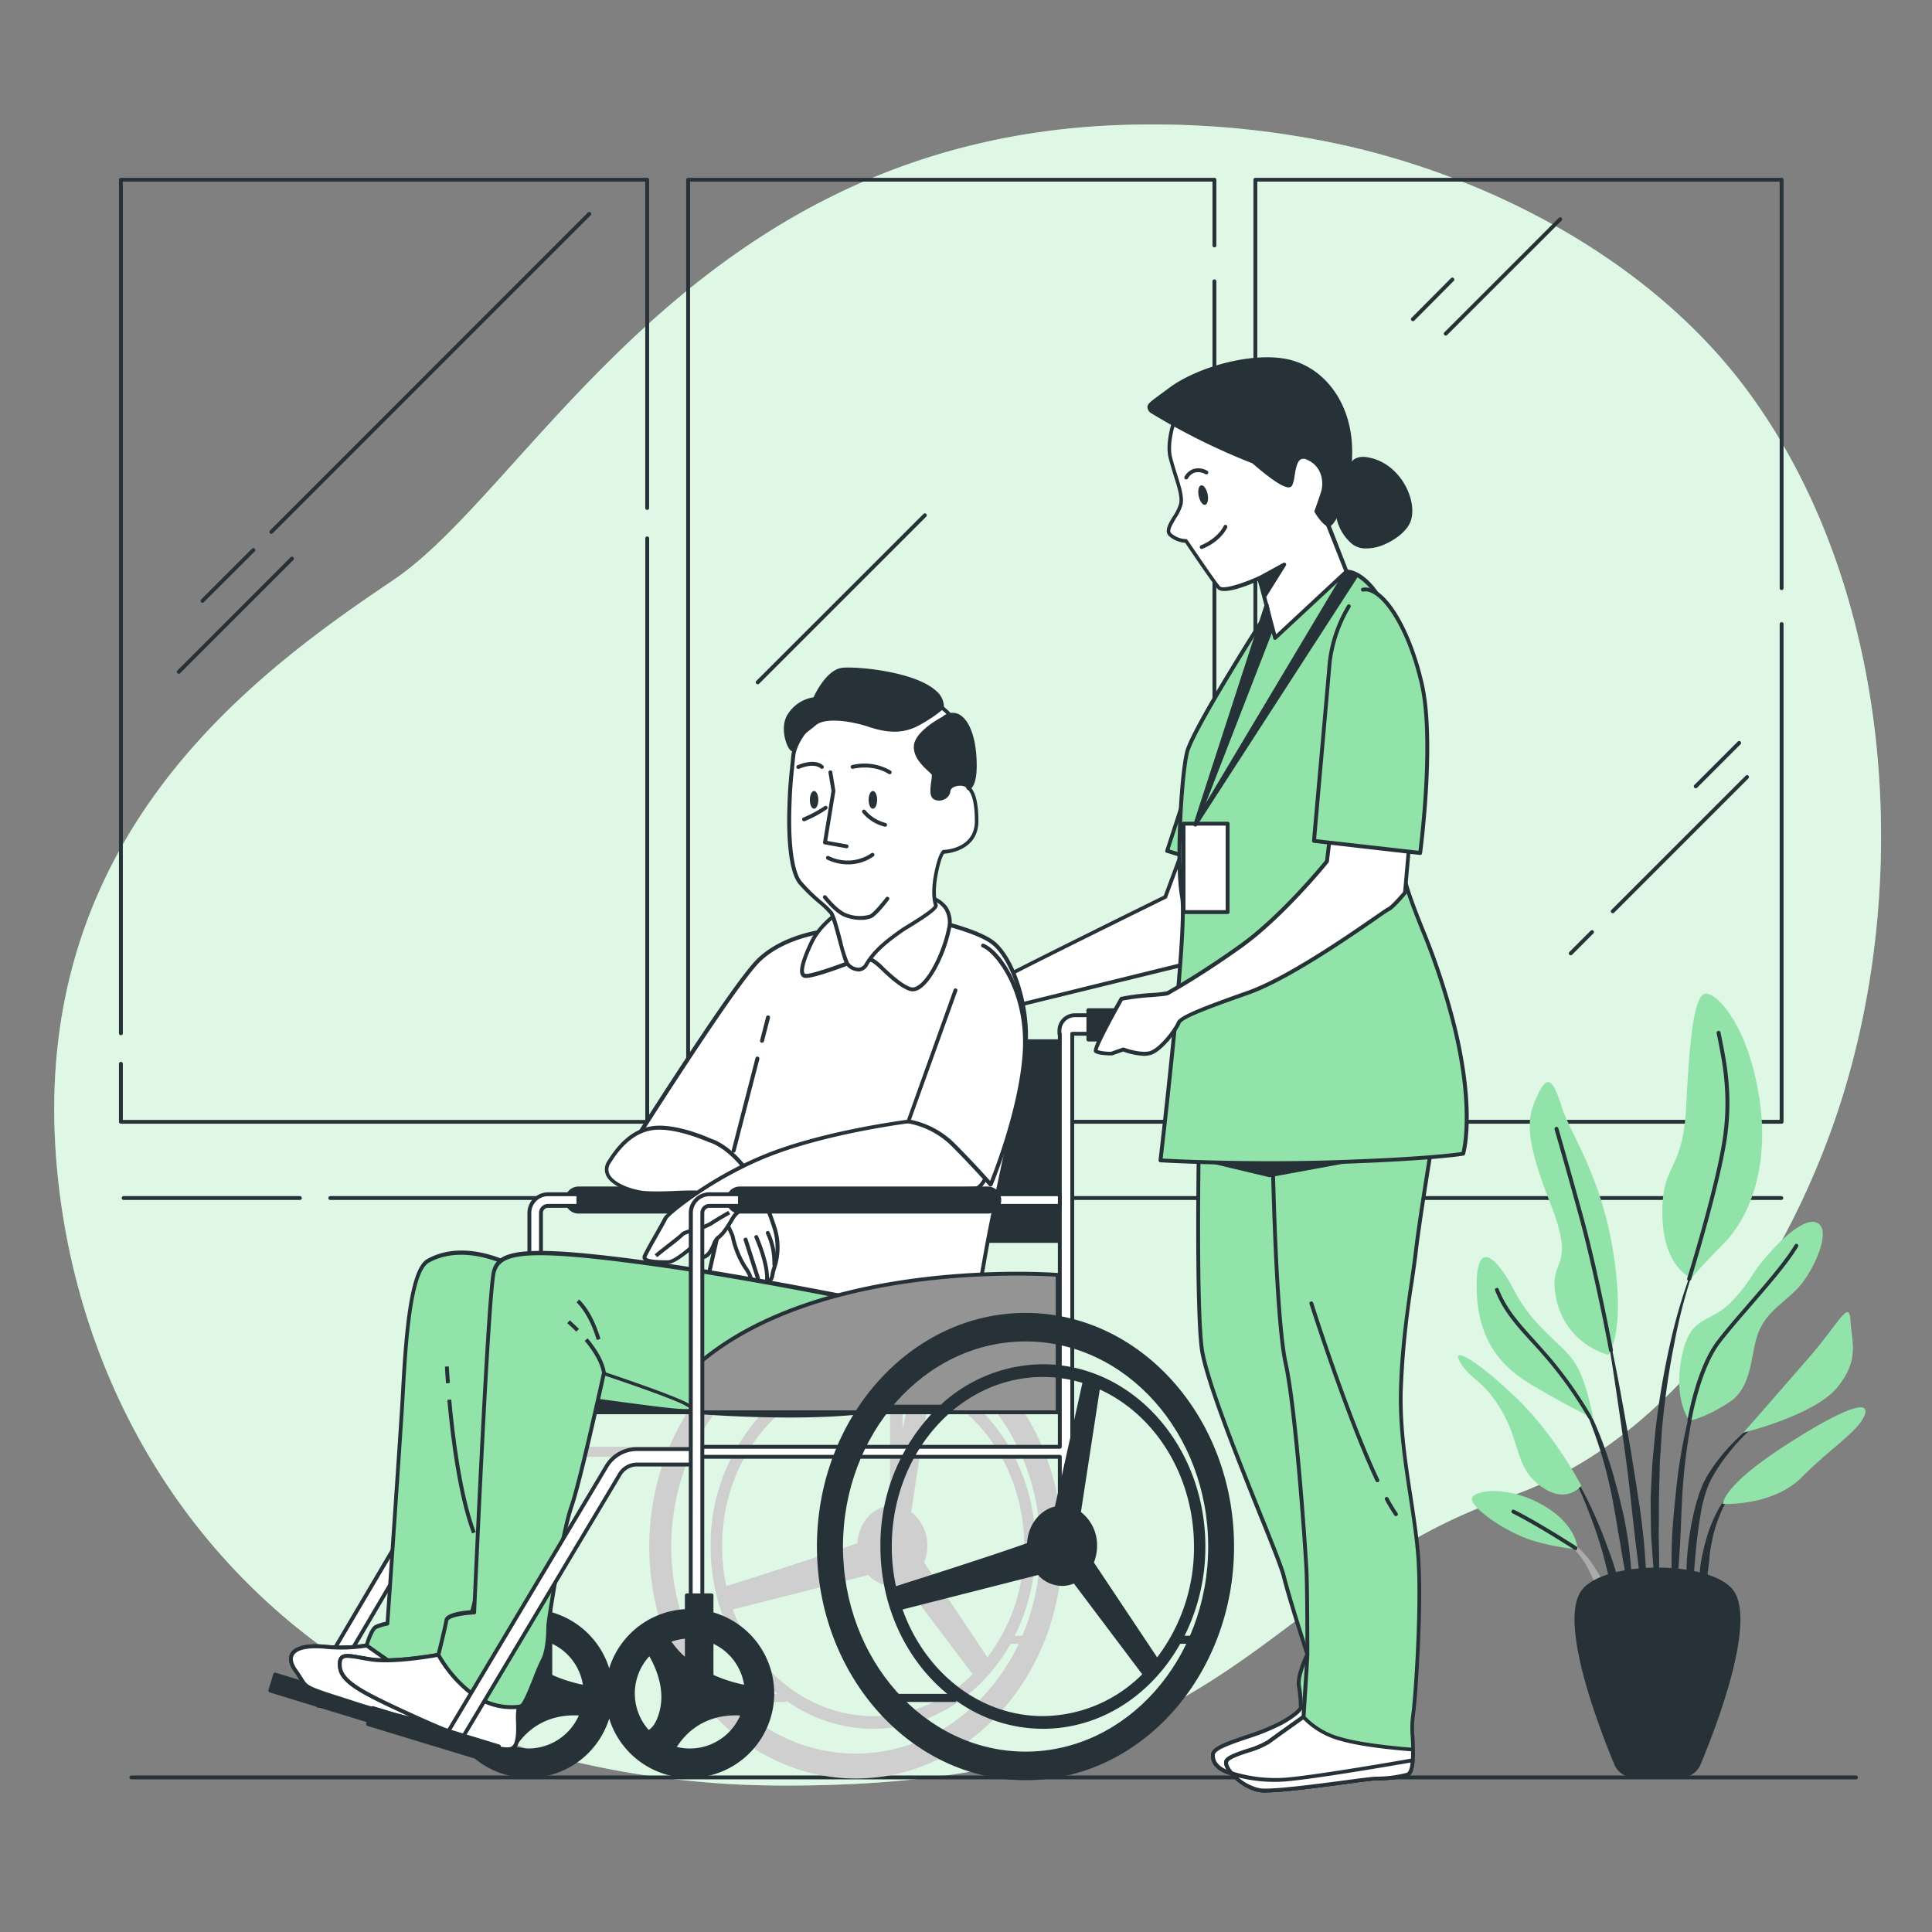 <svg xmlns="http://www.w3.org/2000/svg" viewBox="0 0 500 500"><rect x="0" y="0" width="500" height="500" fill="#808080" stroke="none"/><g id="freepik--background-simple--inject-2"><path d="M475.79,287.06c-13.49,40.9-42.56,85.73-85.35,100.32C325.8,409.43,320,462.45,202.71,462.09a236.91,236.91,0,0,1-50.94-5.47,195.55,195.55,0,0,1-24.12-7c-69.5-25.07-107.55-84.69-113-148.4-7.15-83.79,49.87-126.06,87-151s79.53-117.46,194.87-118a229.3,229.3,0,0,1,52.35,5.6c39.16,9,79.46,30.67,103.67,63.7,1.81,2.48,3.55,5,5.23,7.62C490.46,160,494.19,231.3,475.79,287.06Z" style="fill:#92E3A9"></path><path d="M475.79,287.06c-13.49,40.9-42.56,85.73-85.35,100.32C325.8,409.43,320,462.45,202.71,462.09a236.91,236.91,0,0,1-50.94-5.47,195.55,195.55,0,0,1-24.12-7c-69.5-25.07-107.55-84.69-113-148.4-7.15-83.79,49.87-126.06,87-151s79.53-117.46,194.87-118a229.3,229.3,0,0,1,52.35,5.6c39.16,9,79.46,30.67,103.67,63.7,1.81,2.48,3.55,5,5.23,7.62C490.46,160,494.19,231.3,475.79,287.06Z" style="fill:#fff;opacity:0.7"></path></g><g id="freepik--Floor--inject-2"><path d="M480.32,460.49H34a.5.5,0,0,1-.5-.5.5.5,0,0,1,.5-.5H480.32a.5.5,0,0,1,.5.5A.51.51,0,0,1,480.32,460.49Z" style="fill:#263238"></path></g><g id="freepik--Window--inject-2"><path d="M31.29,267.91a.51.51,0,0,1-.5-.5V46.52a.5.5,0,0,1,.5-.5h136.2a.5.5,0,0,1,.5.5v84.94a.5.5,0,0,1-.5.5.5.5,0,0,1-.5-.5V47H31.79V267.41A.5.5,0,0,1,31.29,267.91Z" style="fill:#263238"></path><path d="M167.49,290.81H31.29a.51.51,0,0,1-.5-.5v-15a.5.5,0,0,1,.5-.5.5.5,0,0,1,.5.5v14.53H167V139.33a.5.5,0,0,1,.5-.5.51.51,0,0,1,.5.5v151A.51.51,0,0,1,167.49,290.81Z" style="fill:#263238"></path><path d="M314.29,290.81H178.09a.51.51,0,0,1-.5-.5V46.52a.5.5,0,0,1,.5-.5h136.2a.5.5,0,0,1,.5.5v17a.5.5,0,0,1-.5.5.5.5,0,0,1-.5-.5V47H178.59V289.81h135.2v-217a.5.5,0,0,1,.5-.5.51.51,0,0,1,.5.5V290.31A.51.51,0,0,1,314.29,290.81Z" style="fill:#263238"></path><path d="M461.08,290.81H324.89a.5.5,0,0,1-.5-.5V46.52a.5.5,0,0,1,.5-.5H461.08a.5.5,0,0,1,.5.5V152.21a.5.5,0,0,1-.5.5.5.5,0,0,1-.5-.5V47H325.39V289.81H460.58V161.51a.51.51,0,0,1,.5-.5.5.5,0,0,1,.5.5v128.8A.5.5,0,0,1,461.08,290.81Z" style="fill:#263238"></path><path d="M52.4,156a.54.54,0,0,1-.35-.14.51.51,0,0,1,0-.71L65.21,142a.5.5,0,0,1,.71.71L52.76,155.83A.54.54,0,0,1,52.4,156Z" style="fill:#263238"></path><path d="M70.21,138.16a.5.5,0,0,1-.35-.85L152.15,55a.5.5,0,0,1,.71.71L70.57,138A.5.5,0,0,1,70.21,138.16Z" style="fill:#263238"></path><path d="M46.28,174.36a.51.51,0,0,1-.36-.15.5.5,0,0,1,0-.7L75.2,144.22a.51.51,0,0,1,.71,0,.5.5,0,0,1,0,.71L46.63,174.21A.5.5,0,0,1,46.28,174.36Z" style="fill:#263238"></path><path d="M196.09,177.08a.5.5,0,0,1-.36-.14.51.51,0,0,1,0-.71L239,133a.48.48,0,0,1,.7,0,.5.5,0,0,1,0,.71l-43.24,43.24A.47.47,0,0,1,196.09,177.08Z" style="fill:#263238"></path><path d="M406.51,247.22a.54.54,0,0,1-.36-.14.51.51,0,0,1,0-.71l5.52-5.51a.49.49,0,0,1,.7.7l-5.51,5.52A.52.52,0,0,1,406.51,247.22Z" style="fill:#263238"></path><path d="M417.39,236.34a.54.54,0,0,1-.36-.14.51.51,0,0,1,0-.71l34.75-34.74a.5.5,0,0,1,.71,0,.5.5,0,0,1,0,.7L417.74,236.2A.54.54,0,0,1,417.39,236.34Z" style="fill:#263238"></path><path d="M438.85,204a.54.54,0,0,1-.35-.14.5.5,0,0,1,0-.71l11.24-11.24a.5.5,0,0,1,.7,0,.5.5,0,0,1,0,.71l-11.23,11.24A.54.54,0,0,1,438.85,204Z" style="fill:#263238"></path><path d="M374.16,86.86a.49.49,0,0,1-.35-.15.5.5,0,0,1,0-.71l29.62-29.62a.5.5,0,0,1,.71,0,.51.51,0,0,1,0,.71L374.51,86.71A.47.47,0,0,1,374.16,86.86Z" style="fill:#263238"></path><path d="M365.65,83.11a.47.47,0,0,1-.35-.15.48.48,0,0,1,0-.7L375.51,72a.5.5,0,0,1,.71.71L366,83A.47.47,0,0,1,365.65,83.11Z" style="fill:#263238"></path><path d="M461,310.55H85.48a.5.5,0,0,1-.5-.5.5.5,0,0,1,.5-.5H461a.5.5,0,0,1,.5.5A.5.5,0,0,1,461,310.55Z" style="fill:#263238"></path><path d="M77.61,310.55H32a.5.5,0,0,1-.5-.5.5.5,0,0,1,.5-.5H77.61a.51.51,0,0,1,.5.5A.5.5,0,0,1,77.61,310.55Z" style="fill:#263238"></path></g><g id="freepik--Plant--inject-2"><path d="M439.82,324.37h0a.11.11,0,0,0-.2-.08,137.79,137.79,0,0,0-7.19,22.54,210,210,0,0,0-4,23.37l-.56,5.91c-.08,1-.19,2-.26,3l-.16,3c-.09,2-.21,4-.27,5.93l.06,5.94.06,3c.05,1,.12,2,.19,3,.14,2,.27,3.95.45,5.91.37,3.94,1,7.85,1.57,11.75a.12.12,0,0,0,.11.09.1.1,0,0,0,.1-.11h0c0-2-.09-3.95-.14-5.92s-.22-3.92-.2-5.89,0-3.93-.06-5.89l-.06-2.95.06-2.94,0-5.88.16-5.88.06-2.94c0-1,.11-2,.17-2.94l.36-5.87a208.26,208.26,0,0,1,3.33-23.31A135.85,135.85,0,0,1,439.82,324.37Z" style="fill:#263238"></path><path d="M440.67,355.13a.11.11,0,0,0-.07-.13.1.1,0,0,0-.13.06,136.45,136.45,0,0,0-6.66,30.29c-.52,5.15-1.1,10.3-1.17,15.48a127.8,127.8,0,0,0,.55,15.52s0,.09.09.09a.1.1,0,0,0,.12-.09c.6-5.15,1-10.29,1.32-15.43s.41-10.29.75-15.43a152.92,152.92,0,0,1,5.2-30.36Z" style="fill:#263238"></path><path d="M457.72,366a.11.11,0,0,0-.15,0,52.67,52.67,0,0,0-11.4,9.94,47.32,47.32,0,0,0-4.46,6.2l-.91,1.73-.72,1.8a15,15,0,0,0-.62,1.82c-.19.61-.39,1.22-.56,1.84a73.36,73.36,0,0,0-2.36,15,86.17,86.17,0,0,0,.57,15.15.09.09,0,0,0,.09.09.1.1,0,0,0,.11-.1l1.3-15a134.65,134.65,0,0,1,1.9-14.79c.14-.6.31-1.19.47-1.79a15,15,0,0,1,.52-1.77l.61-1.73.78-1.64a44.86,44.86,0,0,1,4.09-6.2,51.38,51.38,0,0,1,10.71-10.42h0A.1.1,0,0,0,457.72,366Z" style="fill:#263238"></path><path d="M449.47,385.21a16.55,16.55,0,0,0-5.19,6.24,36.5,36.5,0,0,0-2.91,7.63c-.2.66-.36,1.32-.5,2l-.47,2a34.48,34.48,0,0,0-.51,4.05c0,1.36-.05,2.72,0,4.07a36.78,36.78,0,0,0,.53,4.05.12.12,0,0,0,.09.09.11.11,0,0,0,.12-.09,37.88,37.88,0,0,0,.72-4c.21-1.32.42-2.64.57-3.95s.37-2.61.47-3.93.28-2.63.56-3.91a35.58,35.58,0,0,1,2.23-7.57,16.83,16.83,0,0,1,4.35-6.5h0a.11.11,0,0,0,0-.14A.11.11,0,0,0,449.47,385.21Z" style="fill:#263238"></path><path d="M425.55,400.23c-.56-6.65-1.66-13.24-2.7-19.83s-2.19-13.16-3.39-19.71-2.55-13.09-4-19.6a.1.1,0,0,0-.12-.08.1.1,0,0,0-.08.12c1.14,6.56,2.17,13.14,3.14,19.73s1.94,13.17,2.78,19.77,1.44,13.23,2.27,19.82l2.44,19.82a.1.1,0,0,0,.1.09c.05,0,.1,0,.11-.1.07-1.67.07-3.34.11-5s-.06-3.34-.09-5C426.09,406.89,425.8,403.57,425.55,400.23Z" style="fill:#263238"></path><path d="M421.56,400.14c-.36-2.64-.84-5.26-1.35-7.87l-.93-3.89c-.31-1.3-.6-2.59-1-3.87a110.32,110.32,0,0,0-5.08-15.14l-.8-1.83-.89-1.8c-.56-1.2-1.25-2.35-1.89-3.52a30.13,30.13,0,0,0-4.81-6.37.12.12,0,0,0-.14,0,.11.11,0,0,0,0,.15h0a29.48,29.48,0,0,1,4.39,6.52c.58,1.18,1.19,2.34,1.69,3.57l.78,1.81.69,1.85a107.63,107.63,0,0,1,4.44,15.14c.6,2.56,1,5.17,1.5,7.76l.63,3.9c.22,1.3.5,2.58.68,3.89.42,2.6.9,5.2,1.35,7.8s.88,5.22,1.43,7.83a.11.11,0,0,0,.1.09.11.11,0,0,0,.11-.11q0-4-.19-8C422.15,405.43,421.83,402.79,421.56,400.14Z" style="fill:#263238"></path><path d="M416.05,400.48c-1.24-3.49-2.66-6.91-4.22-10.27a92.32,92.32,0,0,0-5.3-9.72.11.11,0,0,0-.14,0,.1.1,0,0,0,0,.14,90.26,90.26,0,0,1,4.53,10c1.35,3.4,2.57,6.86,3.59,10.37s1.79,7.08,2.72,10.6,1.77,7.07,2.85,10.64a.16.16,0,0,0,.1.08.11.11,0,0,0,.11-.11,52.71,52.71,0,0,0-1-11.07A69.06,69.06,0,0,0,416.05,400.48Z" style="fill:#263238"></path><path d="M415.82,412.11a24.06,24.06,0,0,0-2.93-6.14,25.4,25.4,0,0,0-4.27-5.3,19.1,19.1,0,0,0-2.71-2.05,11.12,11.12,0,0,0-3.08-1.39.1.1,0,0,0-.12.06.1.1,0,0,0,.05.13h0a15.33,15.33,0,0,1,5.1,4,24,24,0,0,1,3.56,5.38c1,1.91,1.53,4,2.41,6,.39,1,.77,2,1.22,3a25,25,0,0,0,1.34,3.08h0a.1.1,0,0,0,.09.06.1.1,0,0,0,.11-.1,25.7,25.7,0,0,0-.12-3.4C416.32,414.33,416.09,413.22,415.82,412.11Z" style="fill:#ababab"></path><path d="M416.23,350.62a18.94,18.94,0,0,1-13.42-14.27c-2.52-11.75,5.59-6.71-1.68-25.17s-5.6-22.66-3.08-28,3.92-3.63,6.15,3.36,10.35,17.9,13.43,38.32S416.23,350.62,416.23,350.62Z" style="fill:#92E3A9"></path><path d="M437.77,330.76s-7.27-2.52-7.55-16.23,5.31-10.91,6.15-28,2-29.09,5-29.37,11.19,8.39,14,27.41-3.63,31.61-9.23,37.21S437.77,330.76,437.77,330.76Z" style="fill:#92E3A9"></path><path d="M412.32,367.12s-1.68-10.07-5-14.82-10.63-9-15.38-18.19-10.07-13.7-9.79-.56,6.15,19.86,13.42,24.34S412.32,367.12,412.32,367.12Z" style="fill:#92E3A9"></path><path d="M409.24,384.46s-6.71-12.86-16.5-22.37-17.63-14.27-14.83-9.51,6.15,4.47,10.91,12.86,3.36,14.55,10.07,19.3S409.24,384.46,409.24,384.46Z" style="fill:#92E3A9"></path><path d="M408.4,401c-.28-.84-.56-7-10.07-12s-18.46-3.08-17.34-.56,7,6.71,12.86,9.23S408.4,401,408.4,401Z" style="fill:#92E3A9"></path><path d="M437.21,367.68s-4.2-5.31-2-16.5,7.28-8.4,12.87-14.27,4.48-6.71,10.07-12.87,10.63-9.51,12.87-7-1.12,10.35-4.48,14.83-8.67,6.71-11.19,12.3-1.4,14.55-7.83,18.74S437.21,367.68,437.21,367.68Z" style="fill:#92E3A9"></path><path d="M451.2,370.76s10.07-11.47,17.34-19.86,10.07-14.83,10.35-9.23,2.52,10.07-3.36,17.34S451.2,370.76,451.2,370.76Z" style="fill:#92E3A9"></path><path d="M445.88,389.22s-.28-4.48,15.67-14.83,22.65-12.3,21-8.11-8.68,8.39-16.23,16S445.88,389.22,445.88,389.22Z" style="fill:#92E3A9"></path><path d="M416.9,349.92a.49.49,0,0,1-.49-.4c0-.2-3.79-20.21-7.65-34.29s-6.41-22.85-6.44-22.93a.5.5,0,0,1,1-.28c0,.08,2.56,8.83,6.43,22.94s7.63,34.17,7.67,34.37a.51.51,0,0,1-.4.59Z" style="fill:#263238"></path><path d="M437.13,331.47l-.15,0a.51.51,0,0,1-.33-.63c.07-.22,6.81-21.87,9-34.83,2-11.73.18-20.75-1-26.73-.14-.67-.27-1.31-.38-1.91a.5.5,0,0,1,1-.18c.12.59.24,1.22.38,1.89,1.21,6.05,3.05,15.19,1,27.1-2.21,13-9,34.74-9,35A.49.49,0,0,1,437.13,331.47Z" style="fill:#263238"></path><path d="M411.43,367.2a.49.49,0,0,1-.43-.26,107.1,107.1,0,0,0-10.25-14.6c-1.58-1.86-3-3.47-4.44-5-4.05-4.47-7.24-8-9.35-13.29a.5.5,0,1,1,.92-.37c2.05,5.11,5.19,8.59,9.17,13,1.41,1.56,2.87,3.18,4.46,5.05a106.92,106.92,0,0,1,10.36,14.77.5.5,0,0,1-.19.68A.54.54,0,0,1,411.43,367.2Z" style="fill:#263238"></path><path d="M437.21,368.18h-.08a.49.49,0,0,1-.41-.57C436.81,367,439,354,444.36,347c2.07-2.72,4.91-6,7.91-9.46,4.75-5.48,9.66-11.14,12.2-15.39a.5.5,0,0,1,.69-.17.49.49,0,0,1,.17.68c-2.59,4.32-7.53,10-12.31,15.54-3,3.45-5.81,6.71-7.86,9.4-5.18,6.82-7.43,20.07-7.46,20.2A.49.49,0,0,1,437.21,368.18Z" style="fill:#263238"></path><path d="M407.74,401.16a.53.53,0,0,1-.27-.08c-.09-.06-9.47-6.15-16.08-9.46a.5.5,0,0,1,.45-.89c6.66,3.33,16.08,9.45,16.17,9.51a.49.49,0,0,1,.15.69A.48.48,0,0,1,407.74,401.16Z" style="fill:#263238"></path><path d="M435.12,460H422.8a5.41,5.41,0,0,1-5-3.32c-4-9.64-14.76-37.46-8.29-45.35,6.16-7.52,32.72-7.52,38.88,0,6.47,7.89-4.27,35.71-8.3,45.35A5.4,5.4,0,0,1,435.12,460Z" style="fill:#263238"></path></g><g id="freepik--Characters--inject-2"><rect x="235.3" y="269.47" width="40.64" height="51.68" style="fill:#263238"></rect><path d="M275.93,321.65H235.3a.5.5,0,0,1-.5-.5V269.47a.5.5,0,0,1,.5-.5h40.63a.5.5,0,0,1,.5.5v51.68A.5.5,0,0,1,275.93,321.65Zm-40.13-1h39.63V270H235.8Z" style="fill:#263238"></path><polygon points="306.53 206.39 302.04 220.19 309.42 222.43 306.53 206.39" style="fill:#92E3A9"></polygon><path d="M309.42,222.93a.39.39,0,0,1-.15,0l-7.38-2.24a.5.5,0,0,1-.3-.25.53.53,0,0,1,0-.39l4.49-13.79a.5.5,0,0,1,.51-.35.51.51,0,0,1,.46.41l2.89,16a.5.5,0,0,1-.16.46A.52.52,0,0,1,309.42,222.93Zm-6.75-3.07,6.11,1.86-2.39-13.28Z" style="fill:#263238"></path><path d="M310.26,295.5s-.74,41.64.73,53.35,19.79,53.11,21.25,59.09,6.11,20.2,6.11,20.2-2.69,5.48-2.2,8.22a31.7,31.7,0,0,1,.49,5s1.22,1-4.89,4.49-17.58,5.48-17.83,8.22,2.44,4.49,5.37,5,12.46-.75,14.17-1,17.59-3,20.52-3,4.89,1.25,5.87-5.23-2-19.7-2-19.7-1.22-20.19-5.62-36.15-13.19-49.12-12.7-50.86,1.71-46.62,1.71-46.62Z" style="fill:#92E3A9"></path><path d="M321.21,459.67a12.21,12.21,0,0,1-2-.13c-3.08-.52-6.06-2.43-5.79-5.52.17-1.91,4-3.22,8.85-4.88a57,57,0,0,0,9.24-3.74c4.4-2.51,4.71-3.59,4.73-3.75a.47.47,0,0,1-.1-.3,32.09,32.09,0,0,0-.48-4.9c-.47-2.61,1.68-7.34,2.15-8.35-.56-1.72-4.69-14.48-6.05-20-.51-2.06-3-8.39-6.26-16.4-5.93-14.8-14-35.06-15-42.74-1.45-11.62-.74-53-.73-53.43a.51.51,0,0,1,.15-.35.48.48,0,0,1,.36-.14l31,1a.5.5,0,0,1,.48.51c-.12,4.6-1.24,45-1.73,46.74-.31,1.81,7.18,30.55,12.71,50.6,4.36,15.82,5.62,36,5.63,36.25.11.46,2.93,13.3,1.95,19.8-.86,5.7-2.52,5.88-5.17,5.71-.37,0-.77-.05-1.19-.05-2.29,0-12.79,1.73-17.84,2.57l-2.6.42A119.23,119.23,0,0,1,321.21,459.67Zm15.93-18.48a1,1,0,0,1,.09.53c-.09,1.1-1.8,2.59-5.23,4.55a58.45,58.45,0,0,1-9.41,3.82c-3.78,1.29-8.06,2.75-8.17,4-.22,2.45,2.33,4,5,4.45s11.75-.67,14-1l2.59-.42c5.07-.84,15.63-2.58,18-2.58.44,0,.86,0,1.26.05,2.16.15,3.35.22,4.11-4.86.95-6.31-1.92-19.38-2-19.51,0-.28-1.28-20.41-5.61-36.13-.13-.48-13.37-48.74-12.7-51.13.34-1.27,1.19-28,1.68-46l-30-1c-.08,4.78-.62,41.92.74,52.77.94,7.56,9,27.75,14.94,42.5,3.23,8,5.78,14.41,6.3,16.53,1.44,5.9,6,20,6.09,20.16a.55.55,0,0,1,0,.38c0,.05-2.61,5.37-2.16,7.92A32,32,0,0,1,337.14,441.19Zm-.82.55Zm0,0Zm.82-.39h0Z" style="fill:#263238"></path><path d="M354,455.06c2.72,0,4.59,1.06,5.63-3.93a86.28,86.28,0,0,1-10.11-2.45c-4.93-1.76-12.86-7.33-12.86-7.33s1.22,1-4.89,4.49-17.58,5.48-17.83,8.22,2.44,4.49,5.37,5,12.46-.75,14.17-1S351.05,455.06,354,455.06Z" style="fill:#fff"></path><path d="M321.21,459.67a12.21,12.21,0,0,1-2-.13c-3.08-.52-6.06-2.43-5.79-5.52.17-1.91,4-3.22,8.85-4.88a57,57,0,0,0,9.24-3.74c4.4-2.51,4.71-3.58,4.73-3.75a.5.5,0,0,1,0-.6.5.5,0,0,1,.69-.11c.08.06,7.92,5.56,12.74,7.27a82.36,82.36,0,0,0,10,2.42.55.55,0,0,1,.32.22.51.51,0,0,1,.07.38c-1,4.63-2.8,4.52-4.94,4.38-.37,0-.76-.05-1.18-.05-2.29,0-12.79,1.73-17.84,2.57l-2.6.42A119.23,119.23,0,0,1,321.21,459.67Zm15.87-17.41c-.51,1-2.18,2.35-5.08,4a58.45,58.45,0,0,1-9.41,3.82c-3.78,1.29-8.06,2.75-8.17,4-.22,2.45,2.33,4,5,4.45s11.75-.67,14-1l2.59-.42c5.07-.84,15.63-2.58,18-2.58.44,0,.85,0,1.25.05,1.91.13,3,.2,3.78-3.09a82.88,82.88,0,0,1-9.68-2.36C345.21,447.68,339.16,443.68,337.08,442.26Zm-.76-.52Zm0,0Z" style="fill:#263238"></path><path d="M329.31,297s.73,43.63,3.42,55.84,5.13,48.37,5.37,53.36.25,21.19.25,21.94-1,16.2-1,16.2-6.35,4.49-9,6.48-10.74,3.24-11,5.24,4.4,6.48,8.55,7.23,27.6-3,30.29-3a32.06,32.06,0,0,0,8.06-1c1.22-.5,1.47-3.24,1.47-6.48s-.49-6.24,0-9,2.44-29.17,1.22-42.38-4.64-26.43-4.4-40.89,2.93-28.42,3.91-36.9,4.4-29.17,4.4-29.17Z" style="fill:#92E3A9"></path><path d="M327.46,463.88a10.32,10.32,0,0,1-1.66-.1c-4.4-.79-9.24-5.45-9-7.78.17-1.38,2.36-2.18,5.92-3.37a22.51,22.51,0,0,0,5.28-2.21c2.39-1.78,7.76-5.58,8.85-6.35.34-5.4,1-15.36,1-15.93,0-1.74,0-17.09-.24-21.92-.31-6.3-2.79-41.55-5.37-53.27-2.66-12.12-3.42-55.51-3.43-55.95a.5.5,0,0,1,.47-.5l41.53-2.5a.47.47,0,0,1,.4.17.47.47,0,0,1,.12.41c0,.21-3.43,20.78-4.39,29.15-.26,2.27-.64,4.88-1.08,7.9A229.53,229.53,0,0,0,363,360.58c-.15,9.17,1.18,17.9,2.47,26.35.73,4.75,1.48,9.67,1.93,14.48,1.21,13.15-.7,39.56-1.23,42.52a25.46,25.46,0,0,0-.11,5.62c.06,1.05.12,2.14.12,3.27,0,3.73-.3,6.34-1.78,6.94a32.34,32.34,0,0,1-8.25,1c-.89,0-4.37.45-8.41,1C340.83,462.69,331.68,463.88,327.46,463.88Zm2.36-166.41c.09,4.79.9,43.92,3.4,55.27,2.79,12.66,5.2,49.64,5.38,53.43.24,4.86.25,20.23.25,22,0,.75-.94,15.6-1,16.23a.52.52,0,0,1-.21.38c-.06,0-6.38,4.51-9,6.47a22.35,22.35,0,0,1-5.55,2.36c-2.17.72-5.14,1.72-5.24,2.54-.21,1.68,4.19,6,8.14,6.68,2.65.48,14.09-1,21.66-2,4.24-.56,7.59-1,8.54-1a32,32,0,0,0,7.87-1c1.16-.47,1.16-4.65,1.16-6,0-1.1-.06-2.18-.11-3.22a25.23,25.23,0,0,1,.12-5.85c.52-2.94,2.42-29.18,1.21-42.25-.44-4.78-1.16-9.46-1.91-14.42-1.3-8.49-2.64-17.27-2.49-26.52.18-10.62,1.66-20.85,2.85-29.08.43-3,.8-5.6,1.06-7.86.88-7.57,3.73-25.07,4.3-28.58Zm7.55,146.87h0Z" style="fill:#263238"></path><polygon points="312.5 300.32 328.56 304.15 355.34 299.23 312.5 300.32" style="fill:#263238"></polygon><path d="M328.56,304.65h-.11l-16.07-3.83a.5.5,0,0,1-.38-.54.49.49,0,0,1,.49-.44l42.83-1.1a.5.5,0,0,1,.51.45.49.49,0,0,1-.4.54l-26.78,4.92Zm-12.22-3.92,12.24,2.91L349,299.89Z" style="fill:#263238"></path><path d="M361.26,392.36a.49.49,0,0,1-.41-.21,42.24,42.24,0,0,1-2.41-4,.49.49,0,0,1,.2-.68.49.49,0,0,1,.67.2,44.74,44.74,0,0,0,2.36,3.92.49.49,0,0,1-.12.69A.52.52,0,0,1,361.26,392.36Z" style="fill:#263238"></path><path d="M356.46,383.6a.5.5,0,0,1-.45-.28c-7.93-16.85-17-45.58-17.11-45.86a.5.5,0,0,1,.33-.63.49.49,0,0,1,.62.33c.1.28,9.16,28.95,17.07,45.73a.5.5,0,0,1-.24.67A.54.54,0,0,1,356.46,383.6Z" style="fill:#263238"></path><path d="M337.37,444.34s-6.35,4.49-9,6.48-10.74,3.24-11,5.24,4.4,6.48,8.55,7.23,27.6-3,30.29-3a32.06,32.06,0,0,0,8.06-1c1.22-.5,1.47-3.24,1.47-6.48,0,0-12.3-.83-18.83-2.78S337.37,444.34,337.37,444.34Z" style="fill:#fff"></path><path d="M327.46,463.88a10.32,10.32,0,0,1-1.66-.1c-4.4-.79-9.24-5.45-9-7.78.17-1.38,2.36-2.18,5.92-3.37a22.51,22.51,0,0,0,5.28-2.21c2.66-2,9-6.44,9-6.49a.5.5,0,0,1,.68.1,19.56,19.56,0,0,0,9.26,5.53c6.41,1.91,18.6,2.75,18.72,2.76a.5.5,0,0,1,.47.5c0,3.73-.3,6.34-1.78,6.94a32.34,32.34,0,0,1-8.25,1c-.89,0-4.37.45-8.41,1C340.83,462.69,331.68,463.88,327.46,463.88ZM337.29,445c-1.39,1-6.38,4.52-8.66,6.21a22.35,22.35,0,0,1-5.55,2.36c-2.17.72-5.14,1.72-5.24,2.54-.21,1.68,4.19,6,8.14,6.68,2.65.48,14.09-1,21.66-2,4.24-.56,7.59-1,8.54-1a32,32,0,0,0,7.87-1c1.05-.43,1.15-3.88,1.16-5.56-2.34-.17-12.6-1-18.47-2.76A21.14,21.14,0,0,1,337.29,445Z" style="fill:#263238"></path><path d="M333.43,460.5a37.64,37.64,0,0,1-14.66-1.56,13.82,13.82,0,0,0,7.12,4.35c4.15.75,27.6-3,30.29-3a32.06,32.06,0,0,0,8.06-1c.85-.35,1.22-1.79,1.37-3.73C356.71,457.12,340.8,459.8,333.43,460.5Z" style="fill:#fff"></path><path d="M327.46,463.88a10.32,10.32,0,0,1-1.66-.1,14.32,14.32,0,0,1-7.41-4.52.51.51,0,0,1,0-.6.49.49,0,0,1,.57-.2A37.13,37.13,0,0,0,333.38,460c7.37-.7,23.3-3.38,32.15-4.92a.48.48,0,0,1,.42.12.47.47,0,0,1,.16.41c-.19,2.48-.71,3.76-1.68,4.15a32.34,32.34,0,0,1-8.25,1c-.89,0-4.37.45-8.41,1C340.83,462.69,331.68,463.88,327.46,463.88ZM320.51,460A12.38,12.38,0,0,0,326,462.8c2.65.48,14.09-1,21.66-2,4.24-.56,7.59-1,8.54-1a32,32,0,0,0,7.87-1c.35-.14.79-.73,1-2.66-9,1.55-24.36,4.13-31.58,4.82h0A38,38,0,0,1,320.51,460Zm12.92.55h0Z" style="fill:#263238"></path><polygon points="253.62 262.74 230.24 262.74 230.24 267.54 230.34 267.54 230.34 374.43 136.9 374.43 136.9 377.02 230.34 377.02 230.34 398.88 233.57 398.88 233.57 377.02 233.57 374.43 233.57 267.54 253.62 267.54 253.62 262.74" style="fill:#cfcfcf"></polygon><rect x="237.73" y="261.43" width="20.39" height="7.61" style="fill:#263238"></rect><path d="M258.12,269.54H237.73a.51.51,0,0,1-.5-.5v-7.61a.5.5,0,0,1,.5-.5h20.39a.5.5,0,0,1,.5.5V269A.5.5,0,0,1,258.12,269.54Zm-19.89-1h19.39v-6.61H238.23Z" style="fill:#263238"></path><path d="M221.48,340.28c-29.52,0-53.45,26.84-53.45,60s23.93,60,53.45,60,53.45-26.85,53.45-60S251,340.28,221.48,340.28Zm0,113.54c-26.38,0-47.76-24-47.76-53.58s21.38-53.58,47.76-53.58,47.76,24,47.76,53.58S247.86,453.82,221.48,453.82Z" style="fill:#cfcfcf"></path><path d="M268.45,423.34h-5.84a51.4,51.4,0,0,0,5.39-23.1c0-26.05-18.82-47.17-42-47.17a39.18,39.18,0,0,0-26.41,10.47H182.74v2.09H197.4a49.83,49.83,0,0,0-13.49,34.61c0,15.68,6.82,29.56,17.31,38.13H185.3v2.09h18.23v-.33A38.54,38.54,0,0,0,226,447.41c15,0,28.09-8.77,35.54-22h6.95Zm-3.38-23.1a46.92,46.92,0,0,1-9.53,28.69l-16.38-24.56a11.49,11.49,0,0,0,.83-4.31,10.79,10.79,0,0,0-4.19-8.74l4.89-31.73C255,366.12,265.07,381.85,265.07,400.24ZM226,356.36a35.19,35.19,0,0,1,10.23,1.53c-.69,3.07-4.77,21.54-7.13,32-3.94.93-6.93,4.78-7.2,9.47-9.76,3.48-29.44,9.72-33.93,11.14a49.41,49.41,0,0,1-1.09-10.27C186.84,376,204.35,356.36,226,356.36Zm-36.32,60.17,35.06-8.92a8.47,8.47,0,0,0,6.21,2.82,7.94,7.94,0,0,0,3.07-.62l17.69,23.49A36.66,36.66,0,0,1,226,444.12C209.49,444.12,195.41,432.7,189.64,416.53Z" style="fill:#cfcfcf"></path><path d="M306.19,219.67l-4.61,12.4s-38.26,18.77-41.8,20.9S241,260.05,241,260.05s-2.48,11-1.06,11.69a12.45,12.45,0,0,0,4.25.71l3.54-2.83s5.32.71,6.38.35,4-8.54,4-8.54l51.61-12.71,1.77-33.66Z" style="fill:#fff"></path><path d="M244.19,273a12.78,12.78,0,0,1-4.47-.76c-1.54-.77-.16-8,.8-12.25a.47.47,0,0,1,.33-.36c.15-.05,15.22-5,18.67-7s38.49-19.28,41.66-20.83l4.54-12.22a.48.48,0,0,1,.14-.2l5.31-4.61a.5.5,0,0,1,.83.41l-1.77,33.65a.5.5,0,0,1-.38.46L258.5,261.85c-1.15,3.17-3.13,8.23-4.23,8.6s-5.13-.15-6.39-.31l-3.38,2.7A.47.47,0,0,1,244.19,273Zm-2.76-12.51c-1.06,4.79-1.83,10.23-1.24,10.88A11.41,11.41,0,0,0,244,272l3.4-2.72a.49.49,0,0,1,.38-.11c2,.27,5.46.61,6.15.38s2.38-4.56,3.7-8.24a.51.51,0,0,1,.35-.32l51.25-12.62,1.69-32.11L306.61,220l-4.56,12.28a.44.44,0,0,1-.25.27c-.38.19-38.28,18.8-41.76,20.89S243.56,259.74,241.43,260.44Zm60.15-28.37h0Z" style="fill:#263238"></path><path d="M82.48,441.5l-3.43-2.05,35.39-60a9.21,9.21,0,0,1,7.87-4.46h16v4h-16a5.17,5.17,0,0,0-4.43,2.51Z" style="fill:#fff"></path><path d="M82.48,442a.59.59,0,0,1-.25-.07l-3.44-2.05a.51.51,0,0,1-.17-.69l35.39-60a9.7,9.7,0,0,1,8.3-4.71h16a.5.5,0,0,1,.5.5v4a.5.5,0,0,1-.5.5h-16a4.69,4.69,0,0,0-4,2.27l-35.38,60a.48.48,0,0,1-.31.23Zm-2.75-2.73,2.58,1.54,35.13-59.53a5.68,5.68,0,0,1,4.87-2.76h15.51v-3H122.31a8.68,8.68,0,0,0-7.44,4.22Z" style="fill:#263238"></path><path d="M138.66,365.49h92.57V329.94S171.77,325,139,352.31Z" style="fill:#263238"></path><path d="M231.23,366H138.66a.47.47,0,0,1-.35-.15.48.48,0,0,1-.15-.36l.31-13.18a.49.49,0,0,1,.18-.37c32.58-27.1,92-22.54,92.62-22.49a.5.5,0,0,1,.46.5v35.55A.5.5,0,0,1,231.23,366Zm-92-1h91.55V330.4c-5.59-.37-60.48-3.27-91.26,22.15Z" style="fill:#263238"></path><path d="M234.68,312.57H213.9a.5.5,0,0,1-.5-.5v-3a.5.5,0,0,1,.5-.5h20.78a.5.5,0,0,1,.5.5v3A.5.5,0,0,1,234.68,312.57Zm-20.28-1h19.78v-2H214.4Z" style="fill:#263238"></path><path d="M213.9,314.07H149.73a3.5,3.5,0,1,1,0-7H213.9a3.5,3.5,0,1,1,0,7Z" style="fill:#263238"></path><path d="M140,413.79h-3V313.92a4.85,4.85,0,0,1,4.85-4.85h7.84v3h-7.84a1.85,1.85,0,0,0-1.85,1.85Z" style="fill:#fff"></path><path d="M140,414.29h-3a.5.5,0,0,1-.5-.5V313.92a5.36,5.36,0,0,1,5.35-5.35h7.84a.5.5,0,0,1,.5.5v3a.5.5,0,0,1-.5.5h-7.84a1.35,1.35,0,0,0-1.35,1.35v99.87A.5.5,0,0,1,140,414.29Zm-2.5-1h2V313.92a2.35,2.35,0,0,1,2.35-2.35h7.34v-2h-7.34a4.35,4.35,0,0,0-4.35,4.35Z" style="fill:#263238"></path><path d="M136,412.87v21.7s-1.55,5.09-1.37,7.08c.32,3.56,7.76-7.08,7.76-7.08v-21.7Z" style="fill:#263238"></path><path d="M135.14,442.87a.76.76,0,0,1-.21,0c-.31-.08-.7-.35-.77-1.15-.17-1.95,1.17-6.54,1.37-7.19V412.88a.5.5,0,0,1,.5-.5h6.39a.5.5,0,0,1,.5.5v21.69a.52.52,0,0,1-.09.29C141.11,437.32,137,442.87,135.14,442.87Zm1.39-29.49v21.19a.59.59,0,0,1,0,.14c0,.05-1.52,5-1.35,6.89a.61.61,0,0,0,.07.3c.7.05,3.77-3.33,6.69-7.49v-21Zm-.5,21.19h0Z" style="fill:#263238"></path><path d="M136.8,416.93a21.35,21.35,0,1,0,21.35,21.35A21.35,21.35,0,0,0,136.8,416.93Zm14.64,19.71c-4.17-.76-14.56-3.47-20.15-12a14.71,14.71,0,0,1,20.15,12Zm-25-8.82c1.24,2,4.46,8.06,3.21,14.3-.82,4.11-2.35,5.66-3.59,6.21a14.7,14.7,0,0,1,.38-20.51ZM136.8,453a14.47,14.47,0,0,1-4.13-.6c2.27-3.84,7.48-9.69,17.9-8.9A14.74,14.74,0,0,1,136.8,453Z" style="fill:#263238"></path><path d="M136.8,460.12a21.85,21.85,0,1,1,21.85-21.84A21.87,21.87,0,0,1,136.8,460.12Zm0-42.69a20.85,20.85,0,1,0,20.85,20.85A20.87,20.87,0,0,0,136.8,417.43Zm0,36.08a15.26,15.26,0,0,1-4.27-.62.5.5,0,0,1-.33-.29.52.52,0,0,1,0-.44c2.22-3.77,7.56-10,18.36-9.15a.49.49,0,0,1,.43.67A15.3,15.3,0,0,1,136.8,453.51Zm-3.35-1.41a14.15,14.15,0,0,0,3.35.41,14.32,14.32,0,0,0,13-8.55C140.55,443.51,135.68,448.6,133.45,452.1Zm-7.4-3.27a.46.46,0,0,1-.36-.16,15.2,15.2,0,0,1,.38-21.2.51.51,0,0,1,.42-.15.5.5,0,0,1,.36.24c1.41,2.3,4.55,8.33,3.28,14.66-.7,3.52-2,5.73-3.87,6.57A.52.52,0,0,1,126.05,448.83Zm.28-20.19a14.21,14.21,0,0,0-.17,19.07c1-.61,2.27-2.1,3-5.69C130.26,436.49,127.78,431.15,126.33,428.64Zm25.11,8.5h-.09c-4.26-.78-14.79-3.53-20.48-12.24a.52.52,0,0,1-.06-.42.5.5,0,0,1,.29-.31,15.15,15.15,0,0,1,5.7-1.12h0a15.21,15.21,0,0,1,15.14,13.54.47.47,0,0,1-.16.42A.48.48,0,0,1,151.44,437.14Zm-19.38-12.28c5.26,7.56,14.41,10.26,18.79,11.15a14.21,14.21,0,0,0-18.79-11.15Z" style="fill:#263238"></path><path d="M215.47,240.76s-12,.79-19.15,7.78-37.89,56-37.89,56l30.32,1.79-5.59,24.53,66,11s2.19,4,5.58-15.75,10.77-48.47,10.77-58-3.79-20.14-8.38-23.93-18.94-6.58-18.94-6.58Z" style="fill:#fff"></path><path d="M249.69,342.7a1.06,1.06,0,0,1-.79-.37L183.08,331.4a.52.52,0,0,1-.41-.61l5.46-24-29.73-1.76a.51.51,0,0,1-.41-.27.5.5,0,0,1,0-.5c1.25-2,30.83-49.19,38-56.13s18.72-7.87,19.44-7.92l22.72-3.19a.29.29,0,0,1,.16,0c.59.11,14.54,2.86,19.17,6.68,4.8,4,8.56,14.65,8.56,24.32,0,5.93-2.78,19-5.72,32.88-1.85,8.66-3.75,17.63-5.06,25.24-2.75,16.05-4.73,16.38-5.38,16.49Zm-.08-1.07a.53.53,0,0,0,.1.07c.2,0,2-.8,4.56-15.67,1.31-7.63,3.21-16.6,5.06-25.28,2.93-13.81,5.7-26.84,5.7-32.67,0-9.25-3.68-19.81-8.19-23.55-4.27-3.52-17.48-6.22-18.65-6.46l-22.65,3.18h0c-.11,0-11.87.87-18.83,7.63-6.58,6.4-33.54,49.16-37.37,55.24l29.48,1.74a.51.51,0,0,1,.37.2.5.5,0,0,1,.08.41l-5.46,24,65.49,10.88a.51.51,0,0,1,.35.25ZM215.47,240.76h0Z" style="fill:#263238"></path><path d="M197.19,269.85h-.12a.5.5,0,0,1-.36-.61l1.56-6.06a.5.5,0,1,1,1,.25l-1.56,6.06A.51.51,0,0,1,197.19,269.85Z" style="fill:#263238"></path><path d="M189.85,298.28l-.12,0a.5.5,0,0,1-.36-.61l6.15-23.84a.5.5,0,1,1,1,.25l-6.16,23.84A.49.49,0,0,1,189.85,298.28Z" style="fill:#263238"></path><path d="M183.85,295.19s-7.25-3.35-13.18-3.35-10,4.11-13,8.91,5.48,7.76,9.59,8,7-.15,12.47-.15,9.9,11.35,9.9,11.35a23.83,23.83,0,0,0,3.2,8c2.28,3.2,1.37,4.34,2.74,4.8s4.11-.69,4.34-2.74,2.59-5.89.46-12.56C194.09,297.87,183.85,295.19,183.85,295.19Z" style="fill:#fff"></path><path d="M196.23,333.33a2.55,2.55,0,0,1-.84-.13c-.92-.3-1.1-.9-1.34-1.66a10,10,0,0,0-1.65-3.32,24,24,0,0,1-3.28-8.19s-4.34-10.94-9.41-10.94c-2.29,0-4.15.07-5.79.13-2.31.08-4.3.15-6.71,0-3.33-.19-8.75-2-10.26-4.86a3.78,3.78,0,0,1,.28-3.9c3.8-6.15,8.2-9.14,13.44-9.14,5.82,0,12.71,3.08,13.35,3.38.85.24,10.68,3.41,16.8,22.56a17.07,17.07,0,0,1,0,11.12,11.2,11.2,0,0,0-.4,1.64,3.49,3.49,0,0,1-1.72,2.53A4.68,4.68,0,0,1,196.23,333.33Zm-16.52-25.24c5.75,0,10.18,11.19,10.37,11.67a23.78,23.78,0,0,0,3.14,7.88,11.29,11.29,0,0,1,1.79,3.6c.22.72.28.88.7,1a3.16,3.16,0,0,0,2.42-.52,2.57,2.57,0,0,0,1.26-1.8,12.39,12.39,0,0,1,.44-1.82,16.24,16.24,0,0,0,0-10.53c-6.1-19.08-16.05-21.88-16.15-21.91l-.08,0c-.07,0-7.22-3.3-13-3.3-4.86,0-9,2.84-12.59,8.67a2.77,2.77,0,0,0-.24,2.91c1.31,2.52,6.41,4.15,9.43,4.32,2.36.13,4.33.06,6.61,0C175.53,308.16,177.4,308.09,179.71,308.09Z" style="fill:#263238"></path><path d="M196.14,331.33a.51.51,0,0,1-.48-.35l-3.2-10a.5.5,0,1,1,1-.3l3.2,10a.51.51,0,0,1-.33.63Z" style="fill:#263238"></path><path d="M198.49,331.54h0A.5.5,0,0,1,198,331c.2-4.1-2.7-10.59-2.73-10.66a.5.5,0,0,1,.25-.66.5.5,0,0,1,.66.25c.12.28,3,6.78,2.82,11.12A.51.51,0,0,1,198.49,331.54Z" style="fill:#263238"></path><path d="M200.39,327.75a.5.5,0,0,1-.5-.5,17.58,17.58,0,0,0-1.63-7.92.5.5,0,0,1,.88-.48,18.39,18.39,0,0,1,1.75,8.4A.5.5,0,0,1,200.39,327.75Z" style="fill:#263238"></path><path d="M217.47,235.77s-5.19,3.39-7.38,8-3.39,8.37-1.8,8.77,11-3.19,11-3.19,5.19-1.39,6.58-.79,5.79,6,9.58,7.37,8.77-8.57,10.17-15.55-5.19-8.18-5.19-8.18S221.45,233,217.47,235.77Z" style="fill:#fff"></path><path d="M236.16,256.55a2.63,2.63,0,0,1-.92-.17c-2.5-.92-5.21-3.47-7.19-5.34a16.13,16.13,0,0,0-2.4-2c-.91-.38-4.32.3-6.26.83-1.54.59-9.55,3.6-11.22,3.19a1.34,1.34,0,0,1-.91-.76c-.22-.47-.89-1.89,2.37-8.72,2.21-4.62,7.26-8,7.56-8.17,4.07-2.84,22.41-3.65,23.19-3.68h.11a7.81,7.81,0,0,1,4.69,3,7.35,7.35,0,0,1,.9,5.75c-1.2,6-4.8,13.67-8.25,15.61A3.47,3.47,0,0,1,236.16,256.55Zm-11.39-8.66a3.24,3.24,0,0,1,1.27.19,13.33,13.33,0,0,1,2.69,2.23c1.92,1.81,4.55,4.28,6.86,5.14a2,2,0,0,0,1.75-.26c3.16-1.77,6.63-9.29,7.76-14.93a6.44,6.44,0,0,0-.74-5,6.91,6.91,0,0,0-4-2.59c-1.19.06-18.89.9-22.61,3.5h0c-.05,0-5.1,3.37-7.2,7.77-2.77,5.78-2.58,7.43-2.38,7.86a.34.34,0,0,0,.25.22c1.05.26,7.1-1.81,10.67-3.17A26.54,26.54,0,0,1,224.77,247.89Zm-7.3-12.12h0Z" style="fill:#263238"></path><path d="M243.79,183.12s-6.78-4.59-19.54-2.59S205.7,191.3,205.3,195.68s-.8,6.59-1,13.57.2,15.95,2.79,19.14,6.79,6.18,8,7.78,3.19,11.77,4.19,13.16,3.59,2.6,5,.2c2.2-3.77,6-6.55,9.48-9,.82-.57,9-5.2,8.47-6.35,0,0-1-2.4,0-7.78s2-6,2-6,8.58-.2,8.58-8-2.2-8.58-2.2-8.58S252.37,189.5,243.79,183.12Z" style="fill:#fff"></path><path d="M222.09,251.4a4.29,4.29,0,0,1-3.24-1.78c-.49-.68-1.07-2.8-2-6.21-.73-2.75-1.64-6.18-2.21-6.94a24.58,24.58,0,0,0-2.82-2.71,45.19,45.19,0,0,1-5.14-5c-2.91-3.58-3.07-13.74-2.91-19.48.15-5.28.42-7.89.71-10.65.1-.92.19-1.86.29-2.94.47-5.15,6.95-13.67,19.37-15.61,12.81-2,19.62,2.48,19.9,2.68h0c8.1,6,7.23,18.67,7,20.89.71.57,2.17,2.5,2.17,8.83,0,7.49-7.55,8.37-8.87,8.46-.2.26-.94,1.43-1.71,5.59-.95,5.13,0,7.47,0,7.5.37.88-.71,2.1-7.6,6.3l-1.05.65c-3.55,2.48-7.2,5.2-9.33,8.84a2.94,2.94,0,0,1-2.45,1.62Zm8.37-70.87a39.56,39.56,0,0,0-6.14.49c-13,2-18.18,10.95-18.52,14.71-.1,1.08-.2,2-.29,3-.3,2.87-.56,5.34-.71,10.58-.27,9.53.71,16.39,2.68,18.82a45.74,45.74,0,0,0,5,4.93,24.43,24.43,0,0,1,3,2.86c.64.85,1.36,3.44,2.38,7.29a35,35,0,0,0,1.82,5.88,3.24,3.24,0,0,0,2.51,1.36,2,2,0,0,0,1.63-1.12c2.24-3.82,6-6.62,9.63-9.16l1.1-.68c4.53-2.76,6.94-4.49,7.17-5.14-.16-.45-.94-3,0-8,1-5.21,2-6.16,2.23-6.32a.57.57,0,0,1,.25-.08c.33,0,8.09-.28,8.09-7.47s-1.87-8.11-1.89-8.12a.53.53,0,0,1-.3-.52c0-.14,1.65-14.14-6.58-20.27C243.29,183.39,238.76,180.53,230.46,180.53Z" style="fill:#263238"></path><path d="M244.19,185.91s-7,3.59-7.18,7.18,4.19,6.38,4.59,7.18-1.2,5.39.4,6.18a2.45,2.45,0,0,0,3.39-1.59c.07-2.28,4.59-2.65,5.18-1,0,0,2.2-.2,1.6-8.38S248,182.92,244.19,185.91Z" style="fill:#263238"></path><path d="M243,207.19a2.81,2.81,0,0,1-1.23-.29c-1.35-.68-1-2.94-.76-4.76a8.51,8.51,0,0,0,.14-1.66,8.9,8.9,0,0,0-.82-.81c-1.49-1.38-4-3.69-3.82-6.61.21-3.72,6.75-7.23,7.41-7.57a3.8,3.8,0,0,1,4.05-.72c2.53,1.12,4.29,5.11,4.7,10.68.6,8.25-1.6,8.87-2,8.91a.51.51,0,0,1-.52-.33c-.19-.52-1.22-.81-2.31-.64-.86.14-1.88.61-1.9,1.48a2.49,2.49,0,0,1-1.32,1.87A3.08,3.08,0,0,1,243,207.19Zm3.56-21.72a3.39,3.39,0,0,0-2.06.83l-.08.06c-1.87,1-6.76,4-6.91,6.76-.14,2.45,2.14,4.56,3.5,5.82a5.06,5.06,0,0,1,1,1.11,4.45,4.45,0,0,1-.05,2.23c-.18,1.26-.49,3.37.22,3.73a1.93,1.93,0,0,0,1.83-.13,1.61,1.61,0,0,0,.84-1c0-1.22,1.11-2.18,2.74-2.44a3.55,3.55,0,0,1,3.11.78c.44-.49,1.33-2.17.93-7.66-.37-5-2-8.9-4.1-9.83A2.42,2.42,0,0,0,246.56,185.47Zm-2.37.44h0Z" style="fill:#263238"></path><path d="M243.79,183.12a37.65,37.65,0,0,1-5.78,4c-3.79,2.19-7.58,2.39-13,.6s-11.76-2.4-14.16-.4-5.58,4-5.58,6.18-3.59-4.39-1-8.38a9,9,0,0,1,6.58-4.18s3-7,7-7.58S244.19,174.94,243.79,183.12Z" style="fill:#263238"></path><path d="M205.12,194.43a1,1,0,0,1-.75-.47c-1-1.24-2.57-5.91-.49-9.12a9.57,9.57,0,0,1,6.67-4.38c.61-1.34,3.44-7,7.24-7.61,3.18-.47,18.77.78,24.43,5.91a5.46,5.46,0,0,1,2.07,4.38.5.5,0,0,1-.16.35,37.35,37.35,0,0,1-5.87,4c-3.92,2.27-7.92,2.46-13.37.64-5.07-1.69-11.39-2.4-13.69-.49-.45.38-.93.76-1.42,1.14-1.95,1.53-4,3.12-4,4.66q0,.73-.48.9A.45.45,0,0,1,205.12,194.43Zm14.42-20.67a12.59,12.59,0,0,0-1.6.08c-3.67.55-6.57,7.22-6.6,7.28a.48.48,0,0,1-.43.3,8.63,8.63,0,0,0-6.19,4c-1.6,2.46-.6,6.08.14,7.5.38-1.77,2.37-3.33,4.31-4.85.47-.37,1-.74,1.39-1.12,2.7-2.24,9.48-1.41,14.64.31s8.87,1.58,12.56-.55a40.74,40.74,0,0,0,5.54-3.79,4.63,4.63,0,0,0-1.75-3.39C236.86,175.25,224.51,173.76,219.54,173.76Zm24.25,9.36h0Z" style="fill:#263238"></path><path d="M219.06,219.52H219l-5.58-1a.5.5,0,0,1-.41-.57l2.18-13.28-.78-4.71a.49.49,0,0,1,.41-.57.5.5,0,0,1,.58.41l.79,4.79a.43.43,0,0,1,0,.16l-2.11,12.88,5.1.91a.49.49,0,0,1,.4.58A.49.49,0,0,1,219.06,219.52Z" style="fill:#263238"></path><path d="M219.52,223.7a12.65,12.65,0,0,1-5.49-1.25.5.5,0,0,1-.19-.68.5.5,0,0,1,.68-.2,10.86,10.86,0,0,0,11-.77.49.49,0,0,1,.69.13.49.49,0,0,1-.12.69A11.48,11.48,0,0,1,219.52,223.7Z" style="fill:#263238"></path><path d="M222.75,238.07a11.42,11.42,0,0,1-4.28-.84c-2.49-1-5.27-4.59-5.39-4.74a.5.5,0,0,1,.09-.7.5.5,0,0,1,.7.08s2.74,3.5,5,4.44a9.22,9.22,0,0,0,6.2.4c1-.45,3.37-3.35,4.18-4.43a.5.5,0,0,1,.8.6c-.31.42-3.11,4.11-4.59,4.75A7.32,7.32,0,0,1,222.75,238.07Z" style="fill:#263238"></path><path d="M230.23,200.37a.45.45,0,0,1-.27-.08c-4.14-2.63-9.12-1.34-9.17-1.33a.52.52,0,0,1-.62-.35.51.51,0,0,1,.36-.62,13.55,13.55,0,0,1,10,1.46.5.5,0,0,1,.15.69A.49.49,0,0,1,230.23,200.37Z" style="fill:#263238"></path><path d="M206.7,199a.5.5,0,0,1-.19-1c4.66-1.9,6.47.05,6.54.13a.5.5,0,1,1-.74.67s-1.51-1.47-5.42.13A.72.72,0,0,1,206.7,199Z" style="fill:#263238"></path><path d="M227,207c0,1.27-.49,2.3-1.1,2.3s-1.1-1-1.1-2.3.5-2.29,1.1-2.29S227,205.69,227,207Z" style="fill:#263238"></path><path d="M211.78,207c0,1.27-.49,2.3-1.1,2.3s-1.09-1-1.09-2.3.49-2.29,1.09-2.29S211.78,205.69,211.78,207Z" style="fill:#263238"></path><path d="M229,213.93h-.11a10.92,10.92,0,0,1-5.67-3.57.5.5,0,1,1,.79-.61,10.09,10.09,0,0,0,5.11,3.21.5.5,0,0,1-.12,1Z" style="fill:#263238"></path><path d="M208.09,212.54a.51.51,0,0,1-.48-.36.5.5,0,0,1,.34-.62,30.58,30.58,0,0,0,5.45-2.93.5.5,0,0,1,.69.14.49.49,0,0,1-.14.69,30.72,30.72,0,0,1-5.71,3.06Z" style="fill:#263238"></path><path d="M235,290.22s-19.35,2.39-34.51,8-27.65,15.75-28.28,17c-.9,1.8-4.8,8.39-5.4,9.89s3.9,1.5,6,1.5,6.89-4.5,7.79-5.4-2.4,4.2.6,4.2,3.3-4.2,4.5-5.1,2.07-1.94,3.9-5.09,5-2.07,3.43-5.11a3.79,3.79,0,0,0-2.11-1.51c21.84-.26,60.34-.75,61.63-1,1.79-.4,3.19-4.39,3.19-4.39S246.18,289.22,235,290.22Z" style="fill:#fff"></path><path d="M172.83,327.11c-3.46,0-5.72-.19-6.37-1.15a1.07,1.07,0,0,1-.1-1c.37-.92,1.84-3.52,3.26-6,.92-1.64,1.8-3.18,2.16-3.91.65-1.29,12.94-11.51,28.56-17.26,15-5.54,34.42-8,34.61-8h0c11.34-1,20.8,12.6,21.2,13.18a.51.51,0,0,1,.06.45c-.15.43-1.55,4.26-3.55,4.71-1.24.27-32.78.7-59.85,1a2.59,2.59,0,0,1,.66.8c1.15,2.18,0,2.81-1,3.42a5.67,5.67,0,0,0-2.4,2.17c-1.76,3-2.7,4.24-4,5.24a4.94,4.94,0,0,0-.9,1.58c-.67,1.53-1.6,3.62-3.9,3.62a1.71,1.71,0,0,1-1.5-.67,3,3,0,0,1-.06-2.44C177.84,324.45,174.62,327.11,172.83,327.11Zm62.24-36.4c-.49.07-19.57,2.5-34.38,8-15,5.52-27.39,15.57-28,16.78-.37.75-1.25,2.3-2.18,3.95-1.34,2.37-2.86,5.05-3.2,5.91,0,.07,0,.08,0,.1.32.47,2.19.71,5.55.71,1.63,0,5.79-3.61,7.44-5.25.34-.34.61-.28.78-.17.38.25.24.61,0,1.21s-.88,2.22-.5,2.78c0,.05.16.23.67.23,1.65,0,2.36-1.61,3-3a4.94,4.94,0,0,1,1.21-2c1.09-.81,1.89-1.72,3.77-5a6.72,6.72,0,0,1,2.77-2.54c1.08-.61,1.34-.75.64-2.08a3.29,3.29,0,0,0-1.83-1.27.5.5,0,0,1,.17-1c38.05-.45,60.47-.82,61.52-1s2.19-2.37,2.74-3.82C254,301.54,245.07,289.82,235.07,290.71Z" style="fill:#263238"></path><path d="M170.13,325.36l-.71-.71c.41-.4,1.72-1.42,3.24-2.61s3.4-2.66,3.68-3,1.22-.68,2.87-1.13a17.57,17.57,0,0,0,4.54-1.68c2.11-1.41,4.72-2.83,4.74-2.85l.48.88s-2.59,1.42-4.67,2.8a18.13,18.13,0,0,1-4.83,1.82,10.05,10.05,0,0,0-2.36.8,46.75,46.75,0,0,1-3.83,3.14C171.91,323.9,170.49,325,170.13,325.36Z" style="fill:#263238"></path><path d="M247.18,256.31,235,290.22a21.88,21.88,0,0,1,11.56,6c5.19,5.19,9.78,10.37,9.78,10.37s7.77-18.55,8.77-34.1-6.78-26.13-10.77-27.72" style="fill:#fff"></path><path d="M256.36,307.07a.5.5,0,0,1-.38-.17s-4.64-5.23-9.75-10.35A21.63,21.63,0,0,0,235,290.71a.49.49,0,0,1-.36-.23.47.47,0,0,1,0-.43l12.16-33.91a.5.5,0,1,1,.94.34l-12,33.34a22.52,22.52,0,0,1,11.25,6c4.11,4.11,7.89,8.27,9.25,9.79,1.44-3.6,7.57-19.65,8.44-33.2,1-15.79-7.07-25.88-10.45-27.23a.5.5,0,0,1,.37-.93c4.51,1.81,12.07,12.78,11.08,28.22s-8.73,34.08-8.81,34.27a.53.53,0,0,1-.38.3Z" style="fill:#263238"></path><path d="M297.57,262.74H278.19a4,4,0,0,0-4,4v.79h.1V374.43H180.84V377h93.44v21.86h3.23V267.54h20.06Z" style="fill:#fff"></path><path d="M277.51,399.38h-3.23a.5.5,0,0,1-.5-.5V377.52H180.84a.51.51,0,0,1-.5-.5v-2.59a.5.5,0,0,1,.5-.5h92.94V267.84a.51.51,0,0,1-.1-.3v-.79a4.51,4.51,0,0,1,4.51-4.51h19.38a.5.5,0,0,1,.5.5v4.8a.51.51,0,0,1-.5.5H278V398.88A.5.5,0,0,1,277.51,399.38Zm-2.73-1H277V267.54a.5.5,0,0,1,.5-.5h19.56v-3.8H278.19a3.51,3.51,0,0,0-3.51,3.51v.49a.49.49,0,0,1,.1.3V374.43a.5.5,0,0,1-.5.5H181.34v1.59h92.94a.5.5,0,0,1,.5.5Z" style="fill:#263238"></path><rect x="281.68" y="261.43" width="20.39" height="7.61" style="fill:#263238"></rect><path d="M302.07,269.54h-20.4a.51.51,0,0,1-.5-.5v-7.61a.5.5,0,0,1,.5-.5h20.4a.5.5,0,0,1,.5.5V269A.51.51,0,0,1,302.07,269.54Zm-19.9-1h19.4v-6.61h-19.4Z" style="fill:#263238"></path><rect x="69.85" y="438.27" width="34.1" height="4.32" transform="translate(132 -6.22) rotate(16.93)" style="fill:#263238"></rect><path d="M102.58,448l-.14,0L69.81,438a.5.5,0,0,1-.33-.62l1.25-4.13a.51.51,0,0,1,.63-.34L104,442.85a.5.5,0,0,1,.34.63l-1.26,4.13a.49.49,0,0,1-.24.29A.53.53,0,0,1,102.58,448Zm-32-10.76,31.67,9.64,1-3.18L71.55,434Z" style="fill:#263238"></path><path d="M132.34,327.51s-12-6.6-21.59-1.2c-5.14,2.9-6,25.79-6.59,36s-3.9,57.88-3.9,57.88a12.85,12.85,0,0,0-3,.9c-1.2.6-2.4,4.79-2.4,4.79s-3.9.9-11.09.3-10.5,1.8-7.2,6.3.3,3.6,13.49,7.8a165.35,165.35,0,0,0,20.39,5.4s3.9,2.39,5.7.6,1.5-4.8,1.2-8.1,1.2-11.4,1.2-12.3,4.5-6.89,5.1-17.69.9-12.29,1.2-14.69S130,359,130,359s38.13,5.49,44.67,6,9.6-.6,9.6-.6Z" style="fill:#92E3A9"></path><path d="M114.34,447.42a9.15,9.15,0,0,1-4.06-1.29,171.21,171.21,0,0,1-20.37-5.4c-10.8-3.43-10.91-3.49-12.43-6-.31-.52-.71-1.17-1.31-2-1.75-2.38-1.52-3.95-1-4.85,1-1.83,4.1-2.63,8.66-2.24a42.35,42.35,0,0,0,10.66-.24c.34-1.13,1.37-4.21,2.57-4.81a11.65,11.65,0,0,1,2.75-.87c.31-4.56,3.3-47.89,3.87-57.49l.14-2.58c.84-15,2.11-31.22,6.71-33.8,9.73-5.48,21.58.92,22.08,1.19l0,0L184.51,364a.51.51,0,0,1,.21.47.49.49,0,0,1-.33.4c-.13.05-3.22,1.13-9.8.63-6.08-.46-39.73-5.28-44.22-5.93-.61,4.06-4.75,31.78-5,34l-.1.8c-.26,2-.56,4.31-1.09,13.86a39.4,39.4,0,0,1-4.52,16.42,10,10,0,0,0-.58,1.26c0,.27-.1,1-.3,2.37-.42,2.84-1.11,7.58-.9,9.86v.14c.3,3.3.59,6.42-1.35,8.36A3,3,0,0,1,114.34,447.42ZM81.68,426.57c-3,0-5,.64-5.65,1.83s.15,2.69.94,3.77c.63.86,1,1.52,1.37,2.06,1.31,2.16,1.33,2.2,11.88,5.55a164.83,164.83,0,0,0,20.32,5.38.67.67,0,0,1,.18.07c1,.61,3.84,1.92,5.08.67,1.61-1.61,1.36-4.37,1.07-7.56l0-.14c-.21-2.39.49-7.21.91-10.09.15-1.09.29-2,.29-2.24a5,5,0,0,1,.69-1.7,38.48,38.48,0,0,0,4.41-16c.53-9.59.83-11.9,1.1-13.94l.1-.79c.3-2.38,5.05-34.18,5.1-34.5a.51.51,0,0,1,.57-.42c.38.06,38.19,5.5,44.64,6a30.6,30.6,0,0,0,8.39-.32l-51-36.23c-.6-.32-12-6.28-21.08-1.19-4.51,2.53-5.61,22.34-6.2,33l-.14,2.58c-.6,10.08-3.87,57.41-3.9,57.88a.51.51,0,0,1-.42.46,12.64,12.64,0,0,0-2.86.85c-.69.35-1.66,2.84-2.14,4.49a.49.49,0,0,1-.37.35c-.16,0-4,.91-11.24.31C83,426.6,82.32,426.57,81.68,426.57Z" style="fill:#263238"></path><path d="M122.17,396.85c-3.58-9.54-5.45-24.07-6.4-34.57l1-.09c.77,8.55,2.61,24.37,6.34,34.31Z" style="fill:#263238"></path><path d="M115.42,358c-.2-2.69-.27-4.32-.27-4.32l1-.05s.08,1.62.28,4.29Z" style="fill:#263238"></path><path d="M83.77,426.16c-7.2-.59-10.5,1.8-7.2,6.3s.3,3.6,13.49,7.8a165.35,165.35,0,0,0,20.39,5.4s3.9,2.39,5.7.6c1.65-1.65,1.54-4.31,1.27-7.28a27.76,27.76,0,0,1-9.33-3.79c-4.41-3.16-13.23-9.33-13.23-9.33S91,426.76,83.77,426.16Z" style="fill:#fff"></path><path d="M114.34,447.42a9.15,9.15,0,0,1-4.06-1.29,171.21,171.21,0,0,1-20.37-5.4c-10.8-3.43-10.91-3.49-12.43-6-.31-.52-.71-1.17-1.31-2-1.75-2.38-1.52-3.95-1-4.85,1-1.83,4.1-2.63,8.66-2.24a40,40,0,0,0,10.94-.29.52.52,0,0,1,.4.08c.09.06,8.87,6.2,13.23,9.32a27.5,27.5,0,0,0,9.16,3.72.49.49,0,0,1,.38.44c.28,3.14.36,5.89-1.41,7.67A3,3,0,0,1,114.34,447.42ZM81.68,426.57c-3,0-5,.64-5.65,1.83s.15,2.69.94,3.77c.63.86,1,1.52,1.37,2.06,1.31,2.16,1.33,2.2,11.88,5.55a164.83,164.83,0,0,0,20.32,5.38.67.67,0,0,1,.18.07c1,.61,3.84,1.92,5.08.67,1.41-1.41,1.39-3.77,1.16-6.51a27.29,27.29,0,0,1-9.16-3.8c-4-2.86-11.78-8.3-13-9.19a42.13,42.13,0,0,1-11,.26C83,426.6,82.32,426.57,81.68,426.57Z" style="fill:#263238"></path><path d="M249.18,341.87s-44.57-9.86-78.75-14.66-41.08-3.6-42.58,1.8-5.1,88.16-5.1,88.16-6.9.3-7.2,2.1-2.1,9-2.1,9-11.39,2.1-17.39,1.2-8.39-2.1-8.09,1.8,5.39,6.6,17.09,12,24.93,10.81,27.61,9.15.4-10.57,2-10.76,4.28-9.19,5.78-11.89,1.5-8.09,1.5-9,3.6-24,6-30.89,8.39-34.48,8.39-34.48,18.35,6.09,21.59,8.09l3.25,2s47.13,3.7,57.33-4.4A28.23,28.23,0,0,0,249.18,341.87Z" style="fill:#92E3A9"></path><path d="M131.24,453.19c-3.89,0-12.74-3.18-26.39-9.48-12.1-5.59-17.07-8.27-17.38-12.41-.11-1.36.1-2.19.66-2.7.94-.85,2.58-.56,5.3-.08.8.14,1.7.3,2.71.45,5.29.79,15-.82,16.91-1.14.35-1.41,1.75-7.1,2-8.64.31-1.89,5.13-2.37,7.21-2.5.32-7.28,3.64-82.57,5.09-87.81,1.55-5.58,7.89-7.11,43.14-2.16,33.81,4.74,78.34,14.57,78.78,14.66a.51.51,0,0,1,.4.51,29.06,29.06,0,0,1-10.87,19.6c-10.24,8.12-55.75,4.65-57.68,4.5a.41.41,0,0,1-.22-.07l-3.25-2c-2.85-1.76-17.93-6.86-21-7.87-.87,4-6.07,27.6-8.29,34-2.44,7-5.95,29.92-6,30.72,0,2.4-.2,6.79-1.56,9.24a44.5,44.5,0,0,0-1.9,4.46c-2,5.11-3.07,7.53-4.26,7.67-.24.26-.19,2.13-.17,3.36.07,2.93.14,6.25-1.62,7.34A3.3,3.3,0,0,1,131.24,453.19ZM89.91,429.06a1.66,1.66,0,0,0-1.11.28c-.3.27-.41.89-.34,1.88.28,3.59,5.34,6.29,16.81,11.58,21.71,10,26.21,9.76,27.13,9.19,1.28-.79,1.21-4.07,1.15-6.46-.05-2.56-.09-4.24,1-4.38.76-.18,2.51-4.65,3.45-7a48.93,48.93,0,0,1,1.95-4.58c1.3-2.33,1.44-6.9,1.44-8.75,0-1.25,3.66-24.26,6-31s8.32-34.15,8.38-34.43a.49.49,0,0,1,.25-.33.51.51,0,0,1,.4,0c.75.25,18.44,6.14,21.7,8.15l3.14,1.93c2.64.2,47.18,3.39,56.85-4.3a28.07,28.07,0,0,0,10.46-18.43c-4.66-1-46.28-10.07-78.28-14.56-34.29-4.82-40.68-3.45-42,1.43-1.47,5.28-5.05,87.22-5.08,88.05a.5.5,0,0,1-.48.48c-3.13.14-6.59.84-6.72,1.68-.3,1.8-2,8.74-2.11,9a.5.5,0,0,1-.4.38c-.46.08-11.54,2.1-17.55,1.2-1-.15-1.93-.31-2.74-.46A22.76,22.76,0,0,0,89.91,429.06Z" style="fill:#263238"></path><path d="M155.84,355.47c-.38-2.48-1.94-5.41-4.52-8.47l.76-.64c2.74,3.24,4.33,6.26,4.75,9Z" style="fill:#263238"></path><path d="M149.14,344.62c-1.33-1.33-2.33-2.16-2.34-2.17l.64-.77s1,.87,2.41,2.24Z" style="fill:#263238"></path><path d="M154.44,346.78c-2.07-7-5.19-9.68-5.22-9.71l.64-.77c.14.12,3.37,2.87,5.54,10.2Z" style="fill:#263238"></path><path d="M96.06,429.46c-6-.9-8.39-2.1-8.09,1.8s5.39,6.6,17.09,12,24.93,10.81,27.61,9.15.4-10.57,2-10.76a16.72,16.72,0,0,1-12.59-3.37,32.69,32.69,0,0,1-8.62-10S102.06,430.36,96.06,429.46Z" style="fill:#fff"></path><path d="M131.24,453.19c-3.89,0-12.74-3.18-26.39-9.48-12.1-5.59-17.07-8.27-17.38-12.41-.11-1.36.1-2.19.66-2.7.94-.85,2.58-.56,5.3-.08.8.14,1.7.3,2.71.45h0c5.84.88,17.11-1.18,17.22-1.2a.5.5,0,0,1,.54.27,32.71,32.71,0,0,0,8.48,9.84,16.38,16.38,0,0,0,12.12,3.29l.1,0a.49.49,0,0,1,.55.42.5.5,0,0,1-.39.57h0a12,12,0,0,0-.17,3.35c.07,2.93.14,6.25-1.62,7.34A3.3,3.3,0,0,1,131.24,453.19ZM89.91,429.06a1.66,1.66,0,0,0-1.11.28c-.3.27-.41.89-.34,1.88.28,3.59,5.34,6.29,16.81,11.58,21.71,10,26.21,9.76,27.13,9.19,1.28-.79,1.21-4.07,1.15-6.46a16.46,16.46,0,0,1,.11-3.25,17.28,17.28,0,0,1-11.9-3.61,33.77,33.77,0,0,1-8.58-9.85c-2,.36-11.71,2-17.19,1.14-1-.15-1.93-.31-2.74-.46A22.76,22.76,0,0,0,89.91,429.06Z" style="fill:#263238"></path><path d="M181.17,365.49h92.56V329.94s-59.46-4.91-92.26,22.37Z" style="fill:#949494"></path><path d="M273.73,366H181.17a.48.48,0,0,1-.36-.15.51.51,0,0,1-.14-.36l.3-13.18a.53.53,0,0,1,.18-.37c32.58-27.1,92-22.54,92.63-22.49a.5.5,0,0,1,.45.5v35.55A.5.5,0,0,1,273.73,366Zm-92.05-1h91.55V330.4c-5.59-.37-60.48-3.27-91.26,22.15Z" style="fill:#263238"></path><path d="M265.42,340.28c-29.52,0-53.45,26.84-53.45,60s23.93,60,53.45,60,53.45-26.85,53.45-60S294.94,340.28,265.42,340.28Zm0,113.54c-26.38,0-47.76-24-47.76-53.58s21.38-53.58,47.76-53.58,47.76,24,47.76,53.58S291.8,453.82,265.42,453.82Z" style="fill:#263238"></path><path d="M265.42,460.71c-29.75,0-54-27.13-54-60.47s24.2-60.46,54-60.46,53.95,27.12,53.95,60.46S295.17,460.71,265.42,460.71Zm0-119.93c-29.19,0-53,26.67-53,59.46s23.76,59.47,53,59.47,52.95-26.68,52.95-59.47S294.62,340.78,265.42,340.78Zm0,113.54c-26.61,0-48.26-24.26-48.26-54.08s21.65-54.08,48.26-54.08,48.26,24.26,48.26,54.08S292,454.32,265.42,454.32Zm0-107.16c-26.06,0-47.26,23.81-47.26,53.08s21.2,53.08,47.26,53.08,47.26-23.81,47.26-53.08S291.48,347.16,265.42,347.16Z" style="fill:#263238"></path><path d="M312.39,423.34h-5.83a51.53,51.53,0,0,0,5.39-23.1c0-26.05-18.83-47.17-42.05-47.17a39.16,39.16,0,0,0-26.4,10.47H226.68v2.09h14.67a49.79,49.79,0,0,0-13.5,34.61c0,15.68,6.82,29.56,17.31,38.13H229.24v2.09h18.23v-.33a38.54,38.54,0,0,0,22.43,7.28c15,0,28.09-8.77,35.54-22h6.95ZM309,400.24a46.92,46.92,0,0,1-9.53,28.69l-16.37-24.56a11.68,11.68,0,0,0,.82-4.31,10.81,10.81,0,0,0-4.18-8.74l4.88-31.73C298.93,366.12,309,381.85,309,400.24ZM269.9,356.36a35.14,35.14,0,0,1,10.23,1.53c-.68,3.07-4.77,21.54-7.13,32-3.93.93-6.93,4.78-7.19,9.47-9.76,3.48-29.45,9.72-33.94,11.14a49.41,49.41,0,0,1-1.08-10.27C230.79,376,248.3,356.36,269.9,356.36Zm-36.32,60.17,35.06-8.92a8.47,8.47,0,0,0,6.21,2.82,7.94,7.94,0,0,0,3.07-.62l17.69,23.49a36.64,36.64,0,0,1-25.71,10.82C253.43,444.12,239.35,432.7,233.58,416.53Z" style="fill:#263238"></path><path d="M118.28,452.07,114.85,450,157,379.48a9.22,9.22,0,0,1,7.87-4.46h16v4h-16a5.18,5.18,0,0,0-4.43,2.51Z" style="fill:#fff"></path><path d="M118.28,452.57a.43.43,0,0,1-.25-.07l-3.44-2.05a.49.49,0,0,1-.17-.68l42.12-70.54a9.69,9.69,0,0,1,8.29-4.71h16a.5.5,0,0,1,.5.5v4a.5.5,0,0,1-.5.5h-16a4.68,4.68,0,0,0-4,2.27l-42.12,70.54a.52.52,0,0,1-.31.23Zm-2.75-2.72,2.58,1.54L160,381.28a5.68,5.68,0,0,1,4.86-2.76h15.51v-3H164.83a8.7,8.7,0,0,0-7.44,4.22Z" style="fill:#263238"></path><path d="M329.52,156.07S308.7,188.48,307.2,194.7s-2.79,29.19-1.29,37.35-5.58,68.25-5.58,68.25,21,1.29,46.14.43,32.2-2.15,32.2-2.15,3.22-10.73-2.36-33.27S363.64,234,362.14,220.24s7.3-25.33,1.29-49.15-15-23.18-15-23.18S337,148.55,329.52,156.07Z" style="fill:#92E3A9"></path><path d="M328.76,301.52c-16.41,0-28.3-.71-28.46-.72a.54.54,0,0,1-.36-.18.57.57,0,0,1-.11-.38c.07-.6,7.06-60.11,5.59-68.1-1.52-8.22-.25-31.18,1.29-37.56s21.54-37.46,22.39-38.78l.06-.09c7.56-7.56,18.74-8.27,19.22-8.3s9.49-.39,15.53,23.56c3.73,14.77,1.82,24.8.13,33.65-1.06,5.56-2,10.36-1.4,15.57.77,7.08,3,12.76,5.86,19.95a182.16,182.16,0,0,1,8.29,25.05c5.55,22.41,2.49,33.09,2.36,33.53a.5.5,0,0,1-.39.35c-.07,0-7.41,1.31-32.27,2.16C340.26,301.44,334.26,301.52,328.76,301.52Zm-27.87-1.69c3.41.19,22.95,1.17,45.57.4,22-.75,30.18-1.85,31.81-2.09.44-1.88,2.52-12.63-2.45-32.71a180.69,180.69,0,0,0-8.25-24.92c-2.87-7.26-5.14-13-5.93-20.22-.58-5.35.39-10.46,1.42-15.86,1.67-8.75,3.56-18.66-.11-33.22-5.8-23-14.44-22.79-14.51-22.8s-11.25.72-18.53,8c-.89,1.39-20.79,32.47-22.23,38.44C306.2,201,304.94,224,306.4,232S301.63,293.5,300.89,299.83Z" style="fill:#263238"></path><path d="M305.05,105.77s-3.42,7.73-2.16,12.73,3.24,9.19,2.72,11.93-4.58,6.44-2.71,8A6.77,6.77,0,0,0,307,140s7,10.37,8.44,12,10.46-2.4,10.46-2.4L330,165.08l18.46-17.17L342.5,132.8s7-7.6,2.94-19.48-16.76-15.13-23.74-15S308.18,102.92,305.05,105.77Z" style="fill:#fff"></path><path d="M330,165.58l-.14,0a.51.51,0,0,1-.35-.35l-3.94-14.86c-2.65,1.17-9,3.73-10.5,2s-7.31-10.37-8.34-11.89a7.18,7.18,0,0,1-4.1-1.67c-1.47-1.24-.24-3.26.95-5.21a11.66,11.66,0,0,0,1.59-3.28c.33-1.74-.46-4.25-1.38-7.15-.45-1.45-.92-3-1.33-4.57-1.3-5.1,2-12.73,2.18-13.05a.52.52,0,0,1,.12-.17c1.36-1.23,8.54-7.39,17-7.56,6.55-.15,20,2.89,24.23,15.32,3.67,10.84-1.7,18.31-2.84,19.73l5.79,14.84a.49.49,0,0,1-.12.55l-18.46,17.17A.55.55,0,0,1,330,165.58Zm-4.09-16.42a.47.47,0,0,1,.48.37l3.88,14.62,17.6-16.37L342,133a.51.51,0,0,1,.09-.52c.07-.08,6.71-7.54,2.84-19-4-11.88-17-14.78-23.26-14.64-7.93.16-14.75,5.89-16.24,7.23-.38.89-3.23,7.83-2.09,12.31.4,1.59.87,3.07,1.32,4.51.95,3,1.78,5.65,1.4,7.63a12,12,0,0,1-1.72,3.62c-1.19,2-1.91,3.29-1.16,3.93a6.12,6.12,0,0,0,3.73,1.45h0a.49.49,0,0,1,.41.22c.07.1,7,10.37,8.41,12,.74.86,5.7-.65,9.87-2.54A.52.52,0,0,1,325.86,149.16Z" style="fill:#263238"></path><path d="M297.94,106.38a167.93,167.93,0,0,0,26.43,13.11s8.61,7.62,9.56,5.89.39-8.63,4.49-6.86a7.32,7.32,0,0,1,3.87,9.06c-.94,2.83-1.64,4.73-1.64,4.73S343,136,344,135.77s5.86-8.68,5.42-20.21-7.47-21-17.84-22.36-23,3.28-28.68,7.54S296.75,104.87,297.94,106.38Z" style="fill:#263238"></path><path d="M343.93,136.28c-1.2,0-2.82-2.29-3.71-3.71a.47.47,0,0,1,0-.43s.7-1.93,1.63-4.72c.78-2.33.49-6.67-3.59-8.44a1.79,1.79,0,0,0-1.61-.1c-1,.54-1.33,2.57-1.6,4.21a9,9,0,0,1-.64,2.53,1,1,0,0,1-.71.5c-2.05.36-8.16-5-9.56-6.2a170.2,170.2,0,0,1-26.43-13.12l-.12-.11a2,2,0,0,1-.63-1.47c.1-.78.91-1.37,3.31-3.13.66-.49,1.45-1.06,2.37-1.75,6.24-4.67,19.12-8.92,29-7.64,10.3,1.33,17.81,10.72,18.27,22.84.43,11.32-4.23,20.39-5.81,20.72Zm-2.73-4c1,1.61,2.3,3,2.71,3h0c.91-.47,5.44-8.51,5-19.7-.44-11.62-7.6-20.62-17.4-21.89-10.69-1.38-23.22,3.63-28.32,7.45l-2.38,1.76c-1.78,1.31-2.86,2.1-2.91,2.46,0,.12.17.39.37.64a169,169,0,0,0,26.27,13,.46.46,0,0,1,.15.09c4.07,3.61,8.11,6.36,8.81,6a9.2,9.2,0,0,0,.51-2.19c.32-2,.69-4.16,2.11-4.93a2.74,2.74,0,0,1,2.49.06,7.76,7.76,0,0,1,4.14,9.68C342,130,341.42,131.65,341.2,132.25Z" style="fill:#263238"></path><path d="M349.36,122.59s-.52-5.59,6.32-3.3,10.28,10.35,9.06,15-10.78,9.27-14.51,6.11a10.8,10.8,0,0,1-4-8.6C346.44,130.66,349.36,122.59,349.36,122.59Z" style="fill:#263238"></path><path d="M353.57,141.93a5.54,5.54,0,0,1-3.66-1.16c-3.75-3.18-4.43-7.55-4.16-9.06.19-1.11,2.67-8,3.1-9.19a4.36,4.36,0,0,1,1.4-3.5c1.23-1,3.11-1,5.59-.2,6.87,2.3,10.75,10.41,9.39,15.59-.82,3.11-4.78,5.85-8.28,7A11.34,11.34,0,0,1,353.57,141.93Zm-.78-22.69a3.06,3.06,0,0,0-1.92.56,3.4,3.4,0,0,0-1,2.74.78.78,0,0,1,0,.22c-.81,2.23-2.94,8.22-3.1,9.12-.2,1.14.34,5.17,3.82,8.13,1.27,1.07,3.49,1.22,6.1.39,3.71-1.16,7-3.85,7.61-6.25,1.11-4.23-2.06-12.14-8.73-14.38A8.68,8.68,0,0,0,352.79,119.24Z" style="fill:#263238"></path><path d="M311,142.08a.52.52,0,0,1-.47-.33.5.5,0,0,1,.3-.64s4.12-1.54,5.87-5a.5.5,0,0,1,.67-.22.51.51,0,0,1,.22.67c-1.93,3.81-6.24,5.41-6.42,5.48A.47.47,0,0,1,311,142.08Z" style="fill:#263238"></path><polygon points="325.86 149.66 332.35 146.1 327.37 154.13 325.86 149.66" style="fill:#263238"></polygon><path d="M327.37,154.63h-.06a.48.48,0,0,1-.41-.34l-1.52-4.47a.5.5,0,0,1,.24-.6l6.49-3.55a.48.48,0,0,1,.6.09.5.5,0,0,1,.07.61l-5,8A.51.51,0,0,1,327.37,154.63Zm-.9-4.74,1,3.08,3.42-5.52Z" style="fill:#263238"></path><path d="M312.53,127.89c.29,1.39,0,2.62-.63,2.76s-1.39-.89-1.68-2.28,0-2.63.63-2.76S312.24,126.49,312.53,127.89Z" style="fill:#263238"></path><path d="M307,124.06a.59.59,0,0,1-.22,0,.5.5,0,0,1-.23-.67,4.19,4.19,0,0,1,2.27-2,4.59,4.59,0,0,1,3.61.44.49.49,0,0,1,.22.67.49.49,0,0,1-.67.22,3.72,3.72,0,0,0-2.84-.39,3.18,3.18,0,0,0-1.69,1.47A.51.51,0,0,1,307,124.06Z" style="fill:#263238"></path><rect x="306.3" y="213.16" width="11.41" height="22.9" style="fill:#fff"></rect><path d="M317.71,236.55H306.3a.5.5,0,0,1-.5-.5V213.16a.5.5,0,0,1,.5-.5h11.41a.5.5,0,0,1,.5.5v22.89A.5.5,0,0,1,317.71,236.55Zm-10.91-1h10.41V213.66H306.8Z" style="fill:#263238"></path><polygon points="348.4 147.91 309.34 213.37 350.98 148.98 348.4 147.91" style="fill:#263238"></polygon><path d="M309.34,213.87a.48.48,0,0,1-.26-.07.5.5,0,0,1-.17-.68L348,147.65a.49.49,0,0,1,.62-.2l2.57,1.07a.52.52,0,0,1,.29.31.51.51,0,0,1-.06.42l-41.64,64.39A.48.48,0,0,1,309.34,213.87Zm39.27-65.33L324,189.79l26.24-40.58Z" style="fill:#263238"></path><polygon points="327.8 156.5 309.34 213.37 329.07 162.55 327.8 156.5" style="fill:#263238"></polygon><path d="M309.34,213.87l-.17,0a.49.49,0,0,1-.3-.62l18.46-56.88a.47.47,0,0,1,.5-.34.5.5,0,0,1,.46.39l1.27,6.05a.48.48,0,0,1,0,.29l-19.72,50.82A.51.51,0,0,1,309.34,213.87Zm18.36-55.43-12.41,38.22,13.26-34.16Z" style="fill:#263238"></path><path d="M290.24,258.51s-7.3,12.88-6.65,13.52,4.07.65,4.07.65l3-1.07s3.86,1.5,6.65,1.07,7.09-6.23,7.73-7.94,9.29-4.7,18-7.78c12.9-4.57,35.19-21.15,36.27-21.58s4.29-4.3,4.29-4.3l1.75-19.88-20.17-2.79-1.76,14.52S332.09,237.05,320.93,245a214.93,214.93,0,0,1-18.67,12C301.62,257.44,293.46,257.65,290.24,258.51Z" style="fill:#fff"></path><path d="M296.23,273.26a18.16,18.16,0,0,1-5.56-1.12l-2.84,1a.47.47,0,0,1-.17,0c-.85,0-3.69-.06-4.43-.79-.29-.3-.91-.92,6.57-14.12a.49.49,0,0,1,.31-.24,57.28,57.28,0,0,1,7.9-1,32.22,32.22,0,0,0,4-.45c.08-.06.37-.22.82-.48,2.11-1.22,8.51-4.9,17.81-11.52,10.46-7.44,21.21-20.52,22.29-21.85l1.74-14.38a.45.45,0,0,1,.19-.33.43.43,0,0,1,.37-.1l20.18,2.79a.5.5,0,0,1,.43.54l-1.75,19.88a.45.45,0,0,1-.12.27c-.55.67-3.35,4-4.49,4.44-.21.1-1.57,1-3.14,2.12-6.85,4.74-22.9,15.85-33.14,19.47l-1.3.46c-7.06,2.5-15.85,5.61-16.38,7-.66,1.75-5.06,7.79-8.12,8.26A7.49,7.49,0,0,1,296.23,273.26Zm-5.56-2.15.18,0s3.78,1.45,6.4,1,6.72-6,7.33-7.62,6.88-4,17-7.61l1.31-.46c10.11-3.58,26.08-14.63,32.9-19.35,2.28-1.57,3.08-2.12,3.34-2.23.68-.27,2.77-2.56,4-4l1.7-19.25L345.6,209l-1.69,14a.47.47,0,0,1-.11.25c-.11.14-11.49,14.27-22.58,22.16-9.34,6.64-15.78,10.35-17.89,11.56-.42.25-.69.4-.79.47-.37.24-1.39.34-4.45.6a61.25,61.25,0,0,0-7.52.91c-3.11,5.5-6.27,11.58-6.51,12.82a11.77,11.77,0,0,0,3.52.42l2.92-1.05Zm-6.62.78h0Z" style="fill:#263238"></path><path d="M349.05,157a36.46,36.46,0,0,0-4.94,14.5c-.64,7.74-4.08,46.16-4.08,46.16l27.48,3.14s3.86-28.76.43-43.74-10.31-25.37-15.24-24.41" style="fill:#92E3A9"></path><path d="M367.51,221.26h-.06L340,218.12a.49.49,0,0,1-.44-.54c0-.39,3.44-38.52,4.07-46.16a36.43,36.43,0,0,1,5-14.72.5.5,0,1,1,.84.53,36.28,36.28,0,0,0-4.86,14.27c-.6,7.18-3.63,41.19-4,45.68l26.49,3c.49-3.84,3.51-29.42.38-43.08-3.53-15.4-10.44-24.85-14.66-24a.49.49,0,0,1-.58-.39.5.5,0,0,1,.39-.59c5.44-1.07,12.39,9.82,15.82,24.79s-.38,43.63-.42,43.92A.49.49,0,0,1,367.51,221.26Z" style="fill:#263238"></path><rect x="95.1" y="446.91" width="34.1" height="4.32" transform="translate(135.61 -13.2) rotate(16.93)" style="fill:#263238"></rect><path d="M127.84,456.59a.39.39,0,0,1-.15,0l-32.63-9.93a.49.49,0,0,1-.29-.24.5.5,0,0,1,0-.38L96,441.89a.5.5,0,0,1,.62-.33l32.63,9.93a.5.5,0,0,1,.33.62l-1.25,4.13a.53.53,0,0,1-.25.3A.46.46,0,0,1,127.84,456.59Zm-32-10.76,31.67,9.64,1-3.17L96.8,442.66Z" style="fill:#263238"></path><rect x="255.62" y="309.07" width="18.66" height="3" style="fill:#fff"></rect><path d="M274.28,312.57H255.62a.5.5,0,0,1-.5-.5v-3a.5.5,0,0,1,.5-.5h18.66a.5.5,0,0,1,.5.5v3A.51.51,0,0,1,274.28,312.57Zm-18.16-1h17.66v-2H256.12Z" style="fill:#263238"></path><path d="M255.62,314.07H191.45a3.5,3.5,0,0,1,0-7h64.17a3.5,3.5,0,1,1,0,7Z" style="fill:#263238"></path><path d="M181.76,413.79h-3V313.92a4.85,4.85,0,0,1,4.85-4.85h7.84v3h-7.84a1.85,1.85,0,0,0-1.85,1.85Z" style="fill:#fff"></path><path d="M181.76,414.29h-3a.5.5,0,0,1-.5-.5V313.92a5.36,5.36,0,0,1,5.35-5.35h7.84a.5.5,0,0,1,.5.5v3a.5.5,0,0,1-.5.5h-7.84a1.34,1.34,0,0,0-1.35,1.35v99.87A.5.5,0,0,1,181.76,414.29Zm-2.5-1h2V313.92a2.35,2.35,0,0,1,2.35-2.35H191v-2h-7.34a4.35,4.35,0,0,0-4.35,4.35Z" style="fill:#263238"></path><path d="M177.75,412.87v21.7s-1.55,5.09-1.37,7.08c.31,3.56,7.76-7.08,7.76-7.08v-21.7Z" style="fill:#263238"></path><path d="M176.86,442.87a.76.76,0,0,1-.21,0c-.31-.08-.7-.35-.77-1.15-.18-1.95,1.17-6.54,1.37-7.19V412.88a.5.5,0,0,1,.5-.5h6.39a.5.5,0,0,1,.5.5v21.69a.52.52,0,0,1-.09.29C182.83,437.32,178.73,442.87,176.86,442.87Zm1.39-29.49v21.19a.59.59,0,0,1,0,.14c0,.05-1.52,5-1.36,6.89a.66.66,0,0,0,.08.3h0c.74,0,3.78-3.38,6.67-7.49v-21Zm-.5,21.19h0Z" style="fill:#263238"></path><path d="M178.52,416.93a21.35,21.35,0,1,0,21.35,21.35A21.34,21.34,0,0,0,178.52,416.93Zm14.64,19.71c-4.17-.76-14.56-3.47-20.15-12a14.71,14.71,0,0,1,20.15,12Zm-25-8.82c1.24,2,4.46,8.06,3.21,14.3-.82,4.11-2.35,5.66-3.59,6.21a14.7,14.7,0,0,1,.38-20.51ZM178.52,453a14.47,14.47,0,0,1-4.13-.6c2.27-3.84,7.48-9.69,17.89-8.9A14.71,14.71,0,0,1,178.52,453Z" style="fill:#263238"></path><path d="M178.52,460.12a21.85,21.85,0,1,1,21.85-21.84A21.87,21.87,0,0,1,178.52,460.12Zm0-42.69a20.85,20.85,0,1,0,20.85,20.85A20.87,20.87,0,0,0,178.52,417.43Zm0,36.08a15.21,15.21,0,0,1-4.27-.62.5.5,0,0,1-.33-.29.52.52,0,0,1,0-.44c2.22-3.77,7.56-10,18.36-9.15a.49.49,0,0,1,.43.67A15.3,15.3,0,0,1,178.52,453.51Zm-3.36-1.41a14.18,14.18,0,0,0,16.4-8.14C182.27,443.51,177.4,448.6,175.16,452.1Zm-7.39-3.27a.46.46,0,0,1-.36-.16,15.2,15.2,0,0,1,.38-21.2.49.49,0,0,1,.78.09c1.41,2.3,4.55,8.33,3.28,14.66-.7,3.52-2,5.73-3.87,6.57A.52.52,0,0,1,167.77,448.83Zm.28-20.19a14.21,14.21,0,0,0-.17,19.07c1-.61,2.27-2.1,3-5.69C172,436.49,169.49,431.15,168.05,428.64Zm25.11,8.5h-.09c-4.26-.78-14.79-3.53-20.48-12.24a.52.52,0,0,1-.06-.42.5.5,0,0,1,.29-.31,15.15,15.15,0,0,1,5.7-1.12h0a15.21,15.21,0,0,1,15.14,13.54.5.5,0,0,1-.16.42A.48.48,0,0,1,193.16,437.14Zm-19.38-12.28c5.26,7.56,14.4,10.26,18.79,11.15a14.21,14.21,0,0,0-18.79-11.15Z" style="fill:#263238"></path></g></svg>